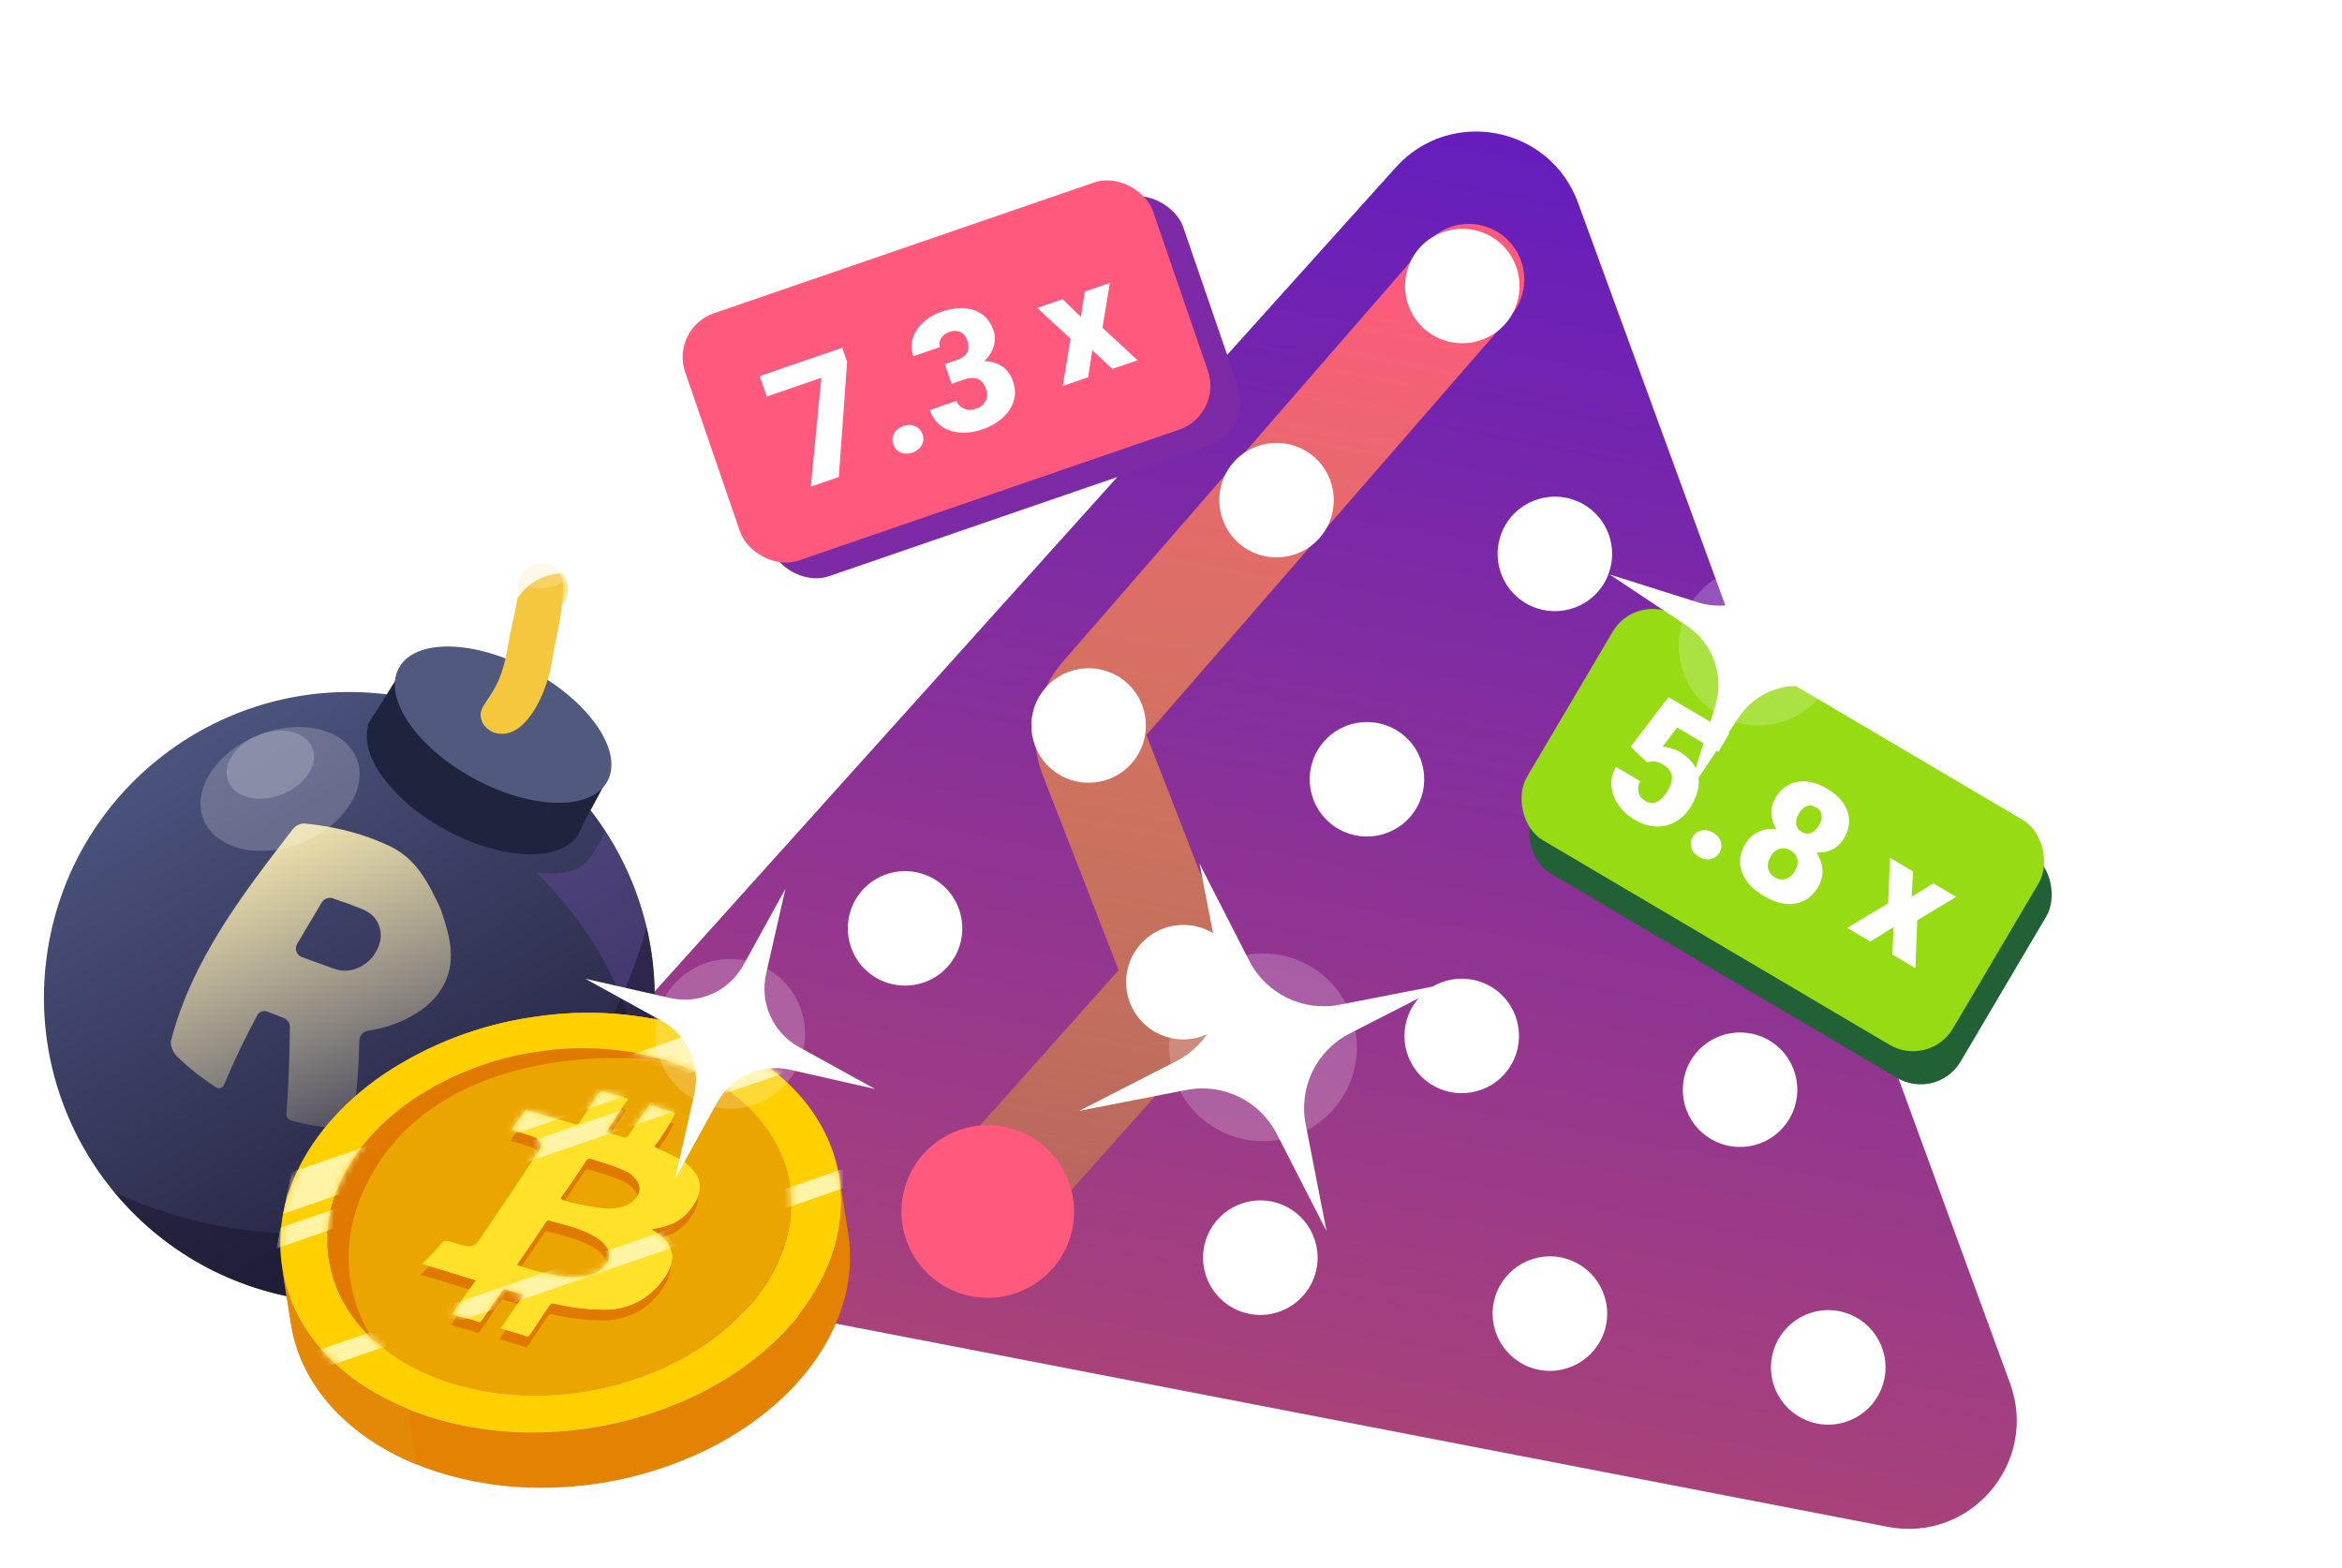<svg width="354" height="237" viewBox="0 0 354 237" fill="none" xmlns="http://www.w3.org/2000/svg">
<g filter="url(#filter0_i_918_14293)">
<path d="M210.968 25.312C219.221 16.134 234.276 19.042 238.517 30.633L303.823 209.118C308.198 221.077 297.845 233.234 285.342 230.818L92.967 193.646C80.465 191.23 75.385 176.094 83.899 166.625L210.968 25.312Z" fill="url(#paint0_linear_918_14293)"/>
</g>
<path d="M149.81 180.878L175.354 152.26C177.459 149.903 178.063 146.563 176.917 143.618L165.455 114.158C164.324 111.25 164.897 107.955 166.944 105.599L222 42.254" stroke="url(#paint1_linear_918_14293)" stroke-width="16.806" stroke-linecap="round" stroke-linejoin="round"/>
<g filter="url(#filter1_di_918_14293)">
<circle cx="108.06" cy="173.886" r="8.656" transform="rotate(10.936 108.06 173.886)" fill="white"/>
</g>
<g filter="url(#filter2_di_918_14293)">
<circle cx="150.131" cy="182.015" r="8.656" transform="rotate(10.936 150.131 182.015)" fill="white"/>
</g>
<g filter="url(#filter3_di_918_14293)">
<circle cx="190.502" cy="189.816" r="8.656" transform="rotate(10.936 190.502 189.816)" fill="white"/>
</g>
<g filter="url(#filter4_di_918_14293)">
<circle cx="276.344" cy="206.403" r="8.656" transform="rotate(10.936 276.344 206.403)" fill="white"/>
</g>
<g filter="url(#filter5_di_918_14293)">
<circle cx="234.273" cy="198.274" r="8.656" transform="rotate(10.936 234.273 198.274)" fill="white"/>
</g>
<g filter="url(#filter6_di_918_14293)">
<circle cx="136.803" cy="140.036" r="8.656" transform="rotate(-49.064 136.803 140.036)" fill="white"/>
</g>
<g filter="url(#filter7_di_918_14293)">
<circle cx="164.55" cy="109.366" r="8.656" transform="rotate(-49.064 164.55 109.366)" fill="white"/>
</g>
<g filter="url(#filter8_di_918_14293)">
<circle cx="192.953" cy="75.298" r="8.656" transform="rotate(-49.064 192.953 75.298)" fill="white"/>
</g>
<g filter="url(#filter9_di_918_14293)">
<circle cx="221.028" cy="42.929" r="8.656" transform="rotate(-49.064 221.028 42.929)" fill="white"/>
</g>
<g filter="url(#filter10_di_918_14293)">
<circle cx="178.873" cy="148.165" r="8.656" transform="rotate(-49.064 178.873 148.165)" fill="white"/>
</g>
<g filter="url(#filter11_di_918_14293)">
<circle cx="206.62" cy="117.495" r="8.656" transform="rotate(-49.064 206.62 117.495)" fill="white"/>
</g>
<g filter="url(#filter12_di_918_14293)">
<circle cx="235.024" cy="83.427" r="8.656" transform="rotate(-49.064 235.024 83.427)" fill="white"/>
</g>
<g filter="url(#filter13_di_918_14293)">
<circle cx="220.944" cy="156.295" r="8.656" transform="rotate(-49.064 220.944 156.295)" fill="white"/>
</g>
<g filter="url(#filter14_di_918_14293)">
<circle cx="249.019" cy="123.925" r="8.656" transform="rotate(-49.064 249.019 123.925)" fill="white"/>
</g>
<g filter="url(#filter15_di_918_14293)">
<circle cx="263.015" cy="164.424" r="8.656" transform="rotate(-49.064 263.015 164.424)" fill="white"/>
</g>
<g filter="url(#filter16_di_918_14293)">
<circle r="13.041" transform="matrix(-0.982 -0.19 -0.19 0.982 149.304 181.854)" fill="#FF597E"/>
</g>
<rect x="105.851" y="52.011" width="74.778" height="39.513" rx="7.002" transform="rotate(-18.983 105.851 52.011)" fill="#7D2AA6"/>
<rect x="101.285" y="49.636" width="74.778" height="39.513" rx="7.002" transform="rotate(-18.983 101.285 49.636)" fill="#FF597E"/>
<path d="M128.039 54.706L126.79 72.107L122.556 73.563L124.145 57.11L115.891 59.949L114.828 56.857L127.303 52.566L128.039 54.706ZM136.536 64.405C137.17 64.187 137.763 64.196 138.314 64.432C138.863 64.66 139.238 65.067 139.44 65.654C139.641 66.241 139.598 66.796 139.308 67.322C139.016 67.839 138.553 68.207 137.919 68.425C137.277 68.646 136.68 68.638 136.129 68.402C135.586 68.163 135.215 67.754 135.016 67.176C134.816 66.597 134.858 66.046 135.139 65.524C135.428 64.999 135.894 64.626 136.536 64.405ZM142.81 55.038L144.701 54.388C146.2 53.872 146.697 52.881 146.192 51.414C145.996 50.843 145.658 50.441 145.178 50.207C144.696 49.965 144.13 49.956 143.48 50.179C142.948 50.362 142.538 50.676 142.248 51.122C141.966 51.565 141.904 52.016 142.062 52.476L138.054 53.855C137.74 52.943 137.714 52.043 137.976 51.155C138.238 50.267 138.749 49.47 139.509 48.766C140.273 48.05 141.195 47.507 142.273 47.136C144.2 46.474 145.866 46.393 147.27 46.894C148.675 47.395 149.642 48.414 150.171 49.952C150.428 50.697 150.44 51.482 150.21 52.306C149.984 53.12 149.506 53.883 148.776 54.595C149.81 54.612 150.706 54.871 151.464 55.373C152.219 55.867 152.768 56.613 153.112 57.612C153.644 59.158 153.475 60.6 152.605 61.936C151.734 63.273 150.332 64.274 148.398 64.94C147.264 65.33 146.136 65.478 145.013 65.386C143.896 65.282 142.957 64.936 142.195 64.347C141.431 63.75 140.882 62.963 140.546 61.988L144.578 60.601C144.76 61.133 145.133 61.519 145.694 61.76C146.256 62.001 146.85 62.014 147.477 61.798C148.182 61.556 148.678 61.168 148.965 60.635C149.249 60.094 149.286 59.518 149.076 58.908C148.776 58.035 148.345 57.492 147.783 57.277C147.222 57.063 146.557 57.088 145.787 57.352L143.837 58.023L142.81 55.038Z" fill="white"/>
<path d="M163.373 47.896L163.964 44.077L167.76 42.771L166.635 49.552L171.95 54.457L168.132 55.77L165.093 52.933L164.476 57.028L160.636 58.349L161.819 51.209L156.771 46.552L160.612 45.23L163.373 47.896Z" fill="white"/>
<rect x="248.474" y="94.48" width="74.778" height="39.513" rx="7.002" transform="rotate(30.546 248.474 94.48)" fill="#226135"/>
<rect x="247.316" y="89.465" width="74.778" height="39.513" rx="7.002" transform="rotate(30.546 247.316 89.465)" fill="#96DB14"/>
<path d="M246.475 112.878L252.195 105.388L261.412 110.828L259.738 113.665L253.488 109.977L251.283 112.897C251.633 112.899 252.051 112.965 252.538 113.097C253.032 113.233 253.481 113.42 253.886 113.659C255.453 114.583 256.38 115.758 256.668 117.184C256.967 118.607 256.623 120.156 255.634 121.831C255.038 122.842 254.269 123.625 253.328 124.18C252.399 124.732 251.397 124.987 250.321 124.946C249.245 124.905 248.151 124.556 247.039 123.9C246.05 123.316 245.241 122.567 244.613 121.651C243.989 120.728 243.641 119.768 243.568 118.77C243.498 117.766 243.732 116.818 244.267 115.927L247.928 118.087C247.623 118.686 247.537 119.253 247.669 119.789C247.801 120.324 248.137 120.752 248.679 121.071C249.907 121.796 251.057 121.248 252.131 119.428C253.124 117.746 252.869 116.461 251.367 115.575C250.515 115.072 249.718 114.972 248.975 115.273L246.475 112.878ZM258.962 125.869C259.539 126.21 259.917 126.666 260.095 127.239C260.278 127.804 260.211 128.354 259.896 128.888C259.581 129.422 259.129 129.75 258.542 129.871C257.959 129.984 257.379 129.871 256.801 129.53C256.216 129.184 255.835 128.726 255.657 128.153C255.486 127.585 255.556 127.037 255.867 126.51C256.178 125.983 256.623 125.657 257.203 125.532C257.791 125.411 258.377 125.523 258.962 125.869ZM278.726 126.725C278.274 127.491 277.684 128.053 276.956 128.412C276.236 128.775 275.439 128.938 274.566 128.9C275.099 129.711 275.397 130.568 275.458 131.471C275.523 132.366 275.298 133.251 274.783 134.124C273.952 135.532 272.808 136.357 271.352 136.597C269.903 136.842 268.326 136.462 266.622 135.456C264.911 134.447 263.801 133.242 263.293 131.842C262.79 130.435 262.951 129.031 263.778 127.63C264.277 126.785 264.934 126.166 265.751 125.772C266.568 125.377 267.484 125.227 268.5 125.32C268.037 124.57 267.787 123.79 267.75 122.979C267.712 122.168 267.919 121.38 268.371 120.615C269.18 119.243 270.285 118.434 271.686 118.19C273.086 117.945 274.577 118.29 276.158 119.223C277.754 120.164 278.783 121.307 279.246 122.651C279.709 123.995 279.535 125.353 278.726 126.725ZM271.294 131.671C271.678 131.022 271.802 130.423 271.667 129.876C271.544 129.326 271.208 128.89 270.659 128.566C270.11 128.242 269.562 128.157 269.014 128.31C268.47 128.457 268.006 128.855 267.622 129.505C267.252 130.133 267.127 130.731 267.249 131.3C267.383 131.865 267.728 132.312 268.284 132.64C268.825 132.96 269.369 133.037 269.914 132.872C270.459 132.707 270.919 132.307 271.294 131.671ZM274.496 122.039C274.005 121.749 273.534 121.69 273.082 121.862C272.642 122.03 272.253 122.4 271.917 122.97C271.584 123.533 271.446 124.065 271.501 124.565C271.557 125.065 271.837 125.464 272.343 125.762C272.841 126.056 273.315 126.103 273.765 125.901C274.222 125.703 274.617 125.323 274.949 124.76C275.282 124.197 275.414 123.676 275.346 123.197C275.285 122.723 275.002 122.337 274.496 122.039Z" fill="white"/>
<path d="M288.939 135.569L292.228 133.54L295.686 135.58L289.797 139.125L289.516 146.352L286.038 144.3L286.224 140.147L282.708 142.335L279.211 140.271L285.411 136.537L285.677 129.674L289.175 131.738L288.939 135.569Z" fill="white"/>
<path d="M181.311 130.559L188.825 145.241C191.39 150.253 196.962 152.963 202.488 151.886L218.676 148.732L203.995 156.246C198.983 158.811 196.273 164.383 197.349 169.909L200.504 186.097L192.99 171.416C190.425 166.404 184.853 163.693 179.326 164.77L163.138 167.924L177.82 160.411C182.832 157.846 185.542 152.274 184.465 146.747L181.311 130.559Z" fill="white"/>
<circle opacity="0.2" cx="190.907" cy="158.33" r="14.187" transform="rotate(-19.064 190.907 158.33)" fill="white"/>
<path d="M276.586 75.092L272.364 88.457C270.923 93.019 272.675 97.985 276.66 100.633L288.333 108.39L274.968 104.169C270.406 102.728 265.44 104.479 262.792 108.464L255.035 120.137L259.256 106.773C260.698 102.21 258.946 97.245 254.961 94.596L243.288 86.839L256.652 91.061C261.215 92.502 266.18 90.75 268.829 86.765L276.586 75.092Z" fill="white"/>
<ellipse opacity="0.2" cx="265.81" cy="97.615" rx="12.056" ry="12.056" transform="rotate(25.568 265.81 97.615)" fill="white"/>
<circle cx="82.167" cy="89.056" r="3.691" transform="rotate(8.993 82.167 89.056)" fill="#FFE493"/>
<circle cx="52.801" cy="150.772" r="46.154" transform="rotate(8.993 52.801 150.772)" fill="url(#paint2_linear_918_14293)"/>
<path opacity="0.23" d="M98.388 157.987C100.247 146.238 97.498 134.823 91.477 125.585C91.477 125.585 89.916 129.543 87.696 131.061C85.476 132.579 81.025 131.875 81.025 131.875C87.684 138.224 99.869 154.483 95.335 168.718C96.753 165.35 97.791 161.758 98.388 157.987Z" fill="#915ED1"/>
<g clip-path="url(#clip0_918_14293)">
<path d="M67.182 148.682C66.114 150.827 64.385 152.439 62.096 153.668C60.1 154.758 57.928 155.485 55.681 155.814C55.329 155.856 55.001 156.019 54.754 156.275C54.507 156.531 54.355 156.865 54.324 157.219C54.203 161.207 54.028 165.176 53.266 169.1C53.114 169.852 51.993 170.594 51.134 170.535C48.725 170.421 46.337 170.04 44.013 169.399C43.775 169.33 43.571 169.176 43.439 168.965C43.308 168.755 43.258 168.503 43.3 168.258C43.634 163.912 43.773 159.592 43.817 155.235C43.818 154.948 43.733 154.666 43.571 154.429C43.41 154.191 43.181 154.008 42.913 153.904C41.933 153.528 41.443 153.336 40.478 152.944C40.19 152.818 39.864 152.805 39.566 152.909C39.267 153.013 39.019 153.225 38.87 153.505C37.056 156.9 35.373 160.355 33.91 163.902C33.672 164.482 33.14 164.681 32.648 164.358C30.515 163 28.528 161.424 26.72 159.655C26.136 159.106 25.706 157.986 25.84 157.343C29.023 145.107 36.648 135.194 44.267 125.342C44.476 125.074 44.743 124.858 45.047 124.71C45.352 124.562 45.687 124.486 46.025 124.488C50.573 124.928 55.139 126.043 59.25 128.086C63.073 130.028 64.862 133.689 66.594 137.391C67.858 141.129 69.057 144.878 67.182 148.682ZM50.282 135.795C49.97 135.702 49.635 135.716 49.332 135.836C49.029 135.956 48.774 136.175 48.609 136.457C47.126 138.963 46.378 140.213 44.908 142.7C44.805 142.876 44.743 143.073 44.725 143.277C44.708 143.48 44.736 143.685 44.807 143.876C44.878 144.067 44.991 144.24 45.137 144.381C45.283 144.523 45.459 144.631 45.652 144.696C47.492 145.36 48.41 145.692 50.25 146.357C50.849 146.614 51.495 146.745 52.147 146.743C52.799 146.741 53.445 146.605 54.043 146.343C55.302 145.835 56.333 144.885 56.944 143.669C57.622 142.382 57.723 141.16 57.312 139.988C56.901 138.816 56.08 137.967 54.716 137.431C52.962 136.717 52.074 136.396 50.282 135.795Z" fill="url(#paint3_linear_918_14293)"/>
</g>
<path opacity="0.5" d="M98.388 157.987C94.403 183.163 70.763 200.343 45.587 196.358C34.025 194.528 24.15 188.554 17.237 180.189C17.237 180.189 43.212 193.646 67.163 181.082C91.114 168.517 97.723 140.125 97.723 140.125C99.073 145.813 99.358 151.854 98.388 157.987Z" fill="#19152D"/>
<ellipse opacity="0.2" cx="42.328" cy="119.265" rx="8.769" ry="12.461" transform="rotate(68.294 42.328 119.265)" fill="white"/>
<ellipse opacity="0.2" cx="40.868" cy="115.597" rx="4.821" ry="6.851" transform="rotate(68.294 40.868 115.597)" fill="white"/>
<ellipse cx="71.802" cy="117.331" rx="17.936" ry="9.263" transform="rotate(28.528 71.802 117.331)" fill="#1E243D"/>
<path d="M86.978 126.742L91.612 118.13L60.593 101.538L55.576 109.622L68.287 123.784L86.978 126.742Z" fill="#1E243D"/>
<ellipse cx="76.047" cy="109.549" rx="17.936" ry="9.263" transform="rotate(28.528 76.047 109.549)" fill="#51597E"/>
<path d="M76.861 97.171C77.378 93.904 78.467 90.962 78.316 87.979C78.893 84.333 85.49 83.975 85.152 89.061C84.814 94.147 84.142 95.442 83.421 100C82.7 104.557 80.159 109.763 77.048 110.748C74.097 111.683 71.723 108.972 72.996 106.837C74.268 104.702 75.879 103.38 76.861 97.171Z" fill="#F4C73F"/>
<path d="M87.838 71.756L86.066 76.394C84.745 79.852 85.872 83.766 88.828 85.993L92.794 88.98L88.156 87.208C84.699 85.887 80.784 87.013 78.558 89.97L75.57 93.936L77.343 89.298C78.663 85.84 77.537 81.926 74.581 79.699L70.615 76.712L75.253 78.484C78.71 79.805 82.625 78.679 84.851 75.722L87.838 71.756Z" fill="white" fill-opacity="0.84"/>
<ellipse opacity="0.2" cx="81.704" cy="82.846" rx="6.119" ry="6.119" transform="rotate(28.948 81.704 82.846)" fill="white"/>
<g clip-path="url(#clip1_918_14293)">
<path d="M44.024 200.075L42.694 191.69C42.022 187.283 42.568 182.771 44.273 178.649C46.724 172.501 51.51 166.861 58.001 162.428C64.849 157.859 72.627 154.892 80.759 153.746C88.754 152.509 96.918 153.099 104.647 155.47L105.979 163.875C98.251 161.503 90.086 160.914 82.092 162.151C73.959 163.296 66.18 166.26 59.329 170.825C52.837 175.29 48.063 180.907 45.606 187.048C43.905 191.166 43.357 195.672 44.024 200.075Z" fill="#FFD000"/>
<path d="M82.016 167.513C81.572 164.713 81.133 161.915 80.684 159.108L81.282 159.02C81.744 158.951 82.211 158.888 82.677 158.832L82.79 159.553L82.908 160.313L83.034 161.1L83.163 161.907L83.291 162.713L83.417 163.5L83.535 164.26L83.649 164.981L83.693 165.244L83.733 165.525L83.779 165.813L83.829 166.109L83.873 166.403L83.918 166.692L83.965 166.974L84.003 167.236C83.543 167.293 83.076 167.355 82.614 167.425L82.016 167.513Z" fill="#FFD000"/>
<path d="M60.981 176.724L59.649 168.319C60.529 167.587 61.468 166.879 62.45 166.211C67.945 162.53 74.169 160.098 80.688 159.083C81.138 161.89 81.576 164.689 82.021 167.488C75.5 168.504 69.274 170.936 63.777 174.614C62.801 175.283 61.862 175.992 60.981 176.724Z" fill="#FFD000"/>
<path d="M58.517 178.98L57.173 170.573C57.956 169.78 58.778 169.027 59.637 168.317L59.751 169.032L59.87 169.792L59.996 170.579L60.124 171.385L60.248 172.184L60.373 172.971L60.492 173.731L60.606 174.446L60.649 174.715L60.696 174.997L60.741 175.286L60.79 175.588L60.834 175.882L60.879 176.177L60.925 176.459L60.969 176.722C60.115 177.433 59.297 178.187 58.517 178.98Z" fill="#FFD000"/>
<path d="M84.008 167.211C83.571 164.415 83.129 161.614 82.681 158.808C88.914 158.034 95.237 158.606 101.227 160.485C105.069 161.687 108.645 163.616 111.765 166.169C114.55 168.441 116.741 171.362 118.15 174.679C118.666 175.927 119.051 177.226 119.296 178.555L119.382 179.124L119.479 179.734L119.574 180.388L119.675 181.043L119.776 181.698L119.87 182.352L119.961 182.96L120.053 183.531L120.12 183.938L120.187 184.376L120.258 184.822L120.334 185.282L120.403 185.74L120.474 186.192L120.548 186.626L120.607 187.038C120.363 185.707 119.98 184.405 119.462 183.156C118.05 179.842 115.859 176.924 113.076 174.652C109.957 172.099 106.38 170.17 102.538 168.968C96.558 167.066 90.241 166.467 84.008 167.211Z" fill="#FFD000"/>
<path d="M91.788 173.665L91.122 169.463L90.456 165.26C90.521 165.138 90.632 165.047 90.764 165.006C90.896 164.965 91.039 164.977 91.161 165.041L92.494 173.445C92.371 173.382 92.229 173.369 92.097 173.41C91.965 173.451 91.854 173.543 91.788 173.665Z" fill="#FCDF8F"/>
<path d="M93.052 173.63L92.494 173.445L91.161 165.041L91.719 165.225L92.243 165.39L92.373 166.19L92.508 167.03L92.648 167.908L92.785 168.799L92.928 169.691L93.068 170.57L93.202 171.415L93.326 172.208L93.353 172.398L93.386 172.588L93.421 172.798L93.451 173.001L93.486 173.212L93.517 173.414L93.548 173.611L93.576 173.794L93.052 173.63Z" fill="#FCDF8F"/>
<path d="M79.554 167.571L80.886 175.975L80.477 176.131L79.145 167.727L79.554 167.571Z" fill="#FCDF8F"/>
<path d="M80.368 176.174L79.035 167.769L80.368 176.174Z" fill="#CA820B"/>
<path d="M79.145 167.727L80.477 176.131C80.444 176.15 80.407 176.162 80.369 176.168L79.037 167.763C79.037 167.763 79.076 167.758 79.145 167.727Z" fill="#CA820B"/>
<path d="M79.554 167.571L80.886 175.975C80.828 176.047 80.775 176.126 80.722 176.204L79.388 167.806C79.443 167.721 79.492 167.66 79.554 167.571Z" fill="#CA820B"/>
<path d="M79.388 167.806L80.722 176.204L80.472 176.156L79.14 167.751L79.388 167.806Z" fill="#CA820B"/>
<path d="M81.385 176.402L80.722 176.204L79.388 167.806L80.059 167.999C80.498 170.804 80.94 173.605 81.385 176.402Z" fill="#FCDF8F"/>
<path d="M93.576 173.794L92.243 165.39C92.994 165.624 93.734 165.818 94.528 166.022L95.861 174.427C95.066 174.222 94.328 174.022 93.576 173.794Z" fill="#FCDF8F"/>
<path d="M94.79 166.206L96.122 174.611C96.133 174.555 96.031 174.491 95.861 174.427L94.528 166.022C94.681 166.083 94.772 166.164 94.79 166.206Z" fill="#FCDF8F"/>
<path d="M94.79 166.206L96.122 174.611C96.111 174.666 96.097 174.739 95.987 174.82L94.654 166.415C94.746 166.331 94.797 166.265 94.79 166.206Z" fill="#CA820B"/>
<path d="M81.385 176.402L81.37 176.317L80.059 167.999C81.021 168.28 81.996 168.532 82.959 168.845L82.989 168.851C83.213 170.242 83.434 171.63 83.651 173.014L84.312 177.178L84.324 177.18C83.329 176.937 82.354 176.685 81.385 176.402Z" fill="#FCDF8F"/>
<path d="M79.388 167.806L80.722 176.204C80.076 177.128 79.413 178.106 78.772 179.005L77.439 170.607C78.081 169.701 78.744 168.723 79.388 167.806Z" fill="#FCDF8F"/>
<path d="M99.266 175.701L98.95 173.676C98.83 172.954 98.718 172.227 98.6 171.499C98.481 170.77 98.369 170.043 98.256 169.322L98.091 168.28L97.933 167.296C97.964 167.137 98.106 167.056 98.36 167.15L99.692 175.555C99.439 175.461 99.315 175.545 99.266 175.701Z" fill="#FCDF8F"/>
<path d="M100.054 175.675L99.692 175.555L98.36 167.15L98.722 167.271L98.874 168.247L99.039 169.289L99.21 170.365L99.384 171.46L99.557 172.561L99.728 173.636L99.894 174.672L100.052 175.656C99.608 172.854 99.164 170.059 98.722 167.271L100.054 175.675Z" fill="#FCDF8F"/>
<path d="M78.771 179.011C78.743 179.032 78.719 179.058 78.702 179.089C78.685 179.12 78.676 179.154 78.673 179.189L77.347 170.786C77.349 170.752 77.358 170.718 77.375 170.688C77.392 170.658 77.415 170.633 77.443 170.614C77.835 173.13 78.367 176.493 78.771 179.011Z" fill="#FCDF8F"/>
<path d="M78.674 179.189L77.347 170.786C77.339 170.829 77.395 170.865 77.467 170.885C77.51 170.9 77.555 170.909 77.601 170.911L78.933 179.316C78.886 179.313 78.838 179.304 78.793 179.289C78.767 179.283 78.742 179.271 78.721 179.254C78.7 179.236 78.684 179.214 78.674 179.189Z" fill="#CA820B"/>
<path d="M91.788 173.665C90.792 175.189 89.827 176.623 88.819 178.176L87.487 169.771C88.49 168.242 89.455 166.808 90.455 165.26C90.853 167.778 92.316 171.162 91.788 173.665Z" fill="#FCDF8F"/>
<path d="M97.932 167.302L99.266 175.701L98.539 176.781L97.207 168.376L97.932 167.302Z" fill="#FCDF8F"/>
<path d="M84.31 177.254L84.324 177.18L83.663 173.017L83.494 171.929L83.321 170.86L83.16 169.831L83.002 168.854C84.263 169.256 85.548 169.568 86.864 169.987C87.161 170.083 87.31 169.997 87.503 169.749L88.836 178.153C88.643 178.402 88.493 178.488 88.196 178.392C86.866 177.983 85.583 177.658 84.31 177.254Z" fill="#FCDF8F"/>
<path d="M103.218 176.693C101.999 176.267 101.014 176.007 100.051 175.694L98.718 167.289C99.681 167.602 100.667 167.862 101.886 168.289L102.039 169.259L102.201 170.288L102.374 171.351L102.543 172.438L102.718 173.527L102.885 174.595L103.047 175.618L103.201 176.588L103.182 176.686L103.218 176.693Z" fill="#FCDF8F"/>
<path d="M103.218 176.694L101.886 168.289C101.936 168.585 101.999 168.946 102.043 169.273L102.209 170.309L102.379 171.39L102.552 172.491L102.725 173.592L102.896 174.668L103.061 175.71L103.218 176.694Z" fill="#FCDF8F"/>
<path d="M101.95 168.251L103.283 176.655C102.736 177.862 102.07 179.011 101.293 180.084L99.96 171.685C100.736 170.61 101.402 169.459 101.95 168.251Z" fill="#CA820B"/>
<path d="M103.498 176.748L103.232 176.658L101.899 168.253L102.165 168.349C102.596 170.892 103.097 174.249 103.498 176.748Z" fill="#FCDF8F"/>
<path d="M94.654 166.415L95.987 174.82C95.021 176.254 94.031 177.784 93.059 179.217L91.733 170.814C92.698 169.38 93.705 167.865 94.654 166.415Z" fill="#CA820B"/>
<path d="M91.732 170.814L93.059 179.217C93.016 179.356 92.933 179.48 92.82 179.571L91.487 171.167C91.598 171.073 91.683 170.951 91.732 170.814Z" fill="#CA820B"/>
<path d="M93.131 179.663L92.82 179.571L91.487 171.167L91.804 171.228L91.938 172.105L92.013 172.565L92.165 173.509C92.487 175.571 92.809 177.622 93.131 179.663Z" fill="#FCDF8F"/>
<path d="M81.682 173.003L83.014 181.407C82.95 181.137 82.816 180.888 82.625 180.687C82.434 180.486 82.194 180.34 81.928 180.263C81.61 180.144 81.284 180.031 80.968 179.932C80.261 179.7 79.567 179.502 78.927 179.315L77.595 170.91C78.233 171.103 78.929 171.295 79.636 171.527C79.952 171.626 80.277 171.74 80.595 171.858C80.861 171.935 81.102 172.081 81.293 172.283C81.484 172.484 81.618 172.732 81.682 173.003Z" fill="#CA820B"/>
<path d="M82.807 182.282L82.656 181.3L82.572 180.788L82.404 179.726L82.314 179.181C82.024 177.409 81.734 175.643 81.445 173.872C81.62 173.628 81.692 173.324 81.646 173.027L82.978 181.432C83.035 181.727 82.974 182.032 82.807 182.282Z" fill="#FCDF8F"/>
<path d="M97.207 168.376L98.539 176.781C97.684 177.937 96.939 179.014 96.184 180.177L94.845 171.771C95.607 170.609 96.333 169.529 97.207 168.376Z" fill="#FCDF8F"/>
<path d="M93.131 179.663L91.786 171.256C92.634 171.509 93.582 171.768 94.38 172.018L95.713 180.423C94.902 180.171 93.979 179.916 93.131 179.663Z" fill="#FCDF8F"/>
<path d="M94.845 171.771L96.178 180.176C96.022 180.26 95.844 180.429 95.719 180.424L94.386 172.019C94.518 172.026 94.694 171.869 94.845 171.771Z" fill="#FCDF8F"/>
<path d="M52.388 188.079C52.313 188.268 52.239 188.457 52.166 188.671L50.834 180.267C50.871 180.071 50.976 179.888 51.055 179.674C52.471 176.262 54.551 173.167 57.173 170.574L57.258 171.111L57.349 171.688L57.442 172.284L57.541 172.888L57.638 173.498L57.731 174.094L57.823 174.665L57.907 175.208L58.505 178.978C55.881 181.57 53.8 184.665 52.388 188.079Z" fill="#FFD000"/>
<path d="M99.96 171.685L101.293 180.084C101.028 180.564 100.712 181.014 100.351 181.427L99.025 173.024C99.382 172.611 99.695 172.163 99.96 171.685Z" fill="#CA820B"/>
<path d="M100.246 181.68L98.912 173.281C98.911 173.233 98.92 173.185 98.939 173.141C98.957 173.096 98.984 173.056 99.019 173.022L100.352 181.427C100.317 181.459 100.29 181.499 100.272 181.542C100.254 181.586 100.245 181.633 100.246 181.68Z" fill="#CA820B"/>
<path d="M100.329 181.804C100.307 181.791 100.288 181.773 100.274 181.752C100.259 181.73 100.25 181.706 100.246 181.68L98.912 173.281C98.917 173.306 98.927 173.33 98.941 173.35C98.956 173.371 98.975 173.387 98.997 173.4L99.104 174.056L99.219 174.764L99.337 175.499L99.451 176.245L99.571 176.999L99.688 177.734L99.798 178.441L99.911 179.099L99.959 179.407L100.008 179.74L100.067 180.089L100.12 180.436L100.178 180.79L100.231 181.137L100.281 181.464L100.329 181.804Z" fill="#FCDF8F"/>
<path d="M100.329 181.804C100.296 181.702 100.278 181.596 100.277 181.489L100.226 181.161L100.115 180.46L99.901 179.148C99.597 177.237 99.293 175.329 98.992 173.424C99.069 173.477 99.152 173.518 99.24 173.548L100.572 181.953C100.485 181.915 100.403 181.865 100.329 181.804Z" fill="#FCDF8F"/>
<path d="M89.32 175.158L90.652 183.563L90.591 183.551C90.295 183.449 90.145 183.541 89.915 183.783L88.583 175.378C88.782 175.131 88.931 175.045 89.229 175.141L89.32 175.158Z" fill="#CA820B"/>
<path d="M52.171 188.647C51.771 189.712 51.458 190.808 51.234 191.923L49.896 183.549C50.12 182.434 50.433 181.338 50.832 180.273C51.026 181.492 51.221 182.706 51.391 183.921C51.567 185.003 51.736 186.091 51.907 187.198L51.986 187.709C52.084 188.013 52.146 188.328 52.171 188.647Z" fill="#FFD000"/>
<path d="M102.87 175.292L104.202 183.696L100.577 181.928L99.244 173.523L102.87 175.292Z" fill="#FCDF8F"/>
<path d="M96.515 178.887L97.847 187.292C97.358 186.36 96.547 185.641 95.566 185.269C94.758 184.898 93.927 184.58 93.078 184.318C92.293 184.064 91.48 183.825 90.653 183.563L89.32 175.158C90.147 175.42 90.96 175.66 91.745 175.913C92.594 176.178 93.425 176.496 94.234 176.864C95.215 177.235 96.027 177.954 96.515 178.887Z" fill="#CA820B"/>
<path d="M88.614 175.378L89.947 183.782C88.711 185.666 87.499 187.459 86.139 189.332L84.807 180.927C86.166 179.055 87.378 177.262 88.614 175.378Z" fill="#CA820B"/>
<path d="M86.046 189.517L84.714 181.113C84.723 181.064 84.735 181.003 84.806 180.927L86.139 189.332C86.061 189.406 86.037 189.465 86.046 189.517Z" fill="#CA820B"/>
<path d="M104.209 183.698L102.876 175.293C103.898 175.919 104.753 176.784 105.371 177.815C105.759 180.292 106.151 182.766 106.546 185.236L106.697 186.218C106.084 185.187 105.23 184.322 104.209 183.698Z" fill="#FCDF8F"/>
<path d="M96.653 179.352L97.985 187.757C97.958 187.597 97.912 187.441 97.847 187.292L96.515 178.887C96.579 179.036 96.626 179.192 96.653 179.352Z" fill="#CA820B"/>
<path d="M86.271 189.726C86.14 189.656 86.056 189.596 86.046 189.517L84.714 181.113C84.7 181.186 84.807 181.251 84.939 181.321C85.336 183.845 85.867 187.208 86.271 189.726Z" fill="#FCDF8F"/>
<path d="M85.29 181.434L86.616 189.837L86.271 189.726L84.939 181.321L85.29 181.434Z" fill="#FCDF8F"/>
<path d="M85.614 181.554L86.947 189.958L86.614 189.85L85.287 181.446L85.614 181.554Z" fill="#FCDF8F"/>
<path d="M86.205 181.731L87.538 190.136L86.943 189.945L85.614 181.554L86.205 181.731Z" fill="#FCDF8F"/>
<path d="M107.022 187.216C106.967 186.873 106.866 186.539 106.721 186.223C106.332 183.75 105.94 181.276 105.546 178.802L105.395 177.82C105.535 178.136 105.634 178.469 105.69 178.811C106.062 181.33 106.595 184.686 107.022 187.216Z" fill="#FCDF8F"/>
<path d="M97.985 187.757C98.165 188.885 97.285 190.037 95.938 190.634L94.605 182.236C95.984 181.638 96.839 180.481 96.653 179.352C97.053 181.857 97.582 185.232 97.985 187.757Z" fill="#FCDF8F"/>
<path d="M92.896 182.643L94.228 191.047C93.759 191.096 93.287 191.115 92.815 191.105C91.039 190.88 89.278 190.556 87.538 190.136L86.205 181.731C87.942 182.146 89.701 182.465 91.473 182.685C91.948 182.701 92.423 182.687 92.896 182.643Z" fill="#FCDF8F"/>
<path d="M95.938 190.634C95.398 190.877 94.819 191.017 94.228 191.048L92.896 182.643C93.485 182.612 94.064 182.474 94.604 182.236L94.763 183.213L94.928 184.256L95.098 185.337L95.272 186.432L95.444 187.533L95.615 188.615L95.779 189.657L95.938 190.634Z" fill="#FCDF8F"/>
<path d="M83.04 184.482L84.372 192.886L84.299 192.872C84.02 192.78 83.981 192.881 83.788 193.129L82.456 184.725C82.649 184.476 82.687 184.375 82.966 184.467L83.04 184.482Z" fill="#CA820B"/>
<path d="M51.234 191.923C50.768 194.215 50.713 196.572 51.071 198.882L49.733 190.508C49.375 188.198 49.43 185.841 49.896 183.549L50.053 184.533L50.218 185.575L50.388 186.656L50.562 187.751L50.735 188.852L50.819 189.396L50.993 190.459L51.15 191.475C51.189 191.622 51.218 191.772 51.234 191.923Z" fill="#FFD000"/>
<path d="M67.56 187.598L68.893 196.002C68.52 195.969 68.397 195.951 68.188 196.216L66.854 187.817C67.063 187.553 67.188 187.564 67.56 187.598Z" fill="#FCDF8F"/>
<path d="M69.083 196.065L68.888 196.027L67.56 187.598L67.755 187.635L68.715 187.929L68.811 188.513L68.907 189.129L69.008 189.784L69.108 190.439L69.209 191.094L69.31 191.749L69.406 192.365L69.495 192.948L69.563 193.349L69.626 193.774L69.699 194.214L69.771 194.66L69.842 195.112L69.909 195.551L69.978 195.977L70.04 196.377L69.083 196.065Z" fill="#FCDF8F"/>
<path d="M105.666 178.806L107.022 187.215C107.156 188.437 106.815 189.664 106.07 190.641L104.737 182.236C105.475 181.255 105.807 180.026 105.666 178.806Z" fill="#CA820B"/>
<path d="M81.481 173.847L82.813 182.252C79.794 186.924 76.682 191.489 73.576 196.056L72.242 187.657C75.348 183.091 78.462 178.519 81.481 173.847Z" fill="#FCDF8F"/>
<path d="M67.417 197.103L66.084 188.698C66.355 188.407 66.613 188.12 66.849 187.848L68.182 196.247C67.957 196.495 67.694 196.781 67.417 197.103Z" fill="#FCDF8F"/>
<path d="M70.047 196.34L68.714 187.935C69.192 188.078 69.673 188.203 70.129 188.297L71.463 196.696C71.002 196.626 70.522 196.495 70.047 196.34Z" fill="#FCDF8F"/>
<path d="M73.576 196.056C73.353 196.395 73.02 196.646 72.634 196.766C72.248 196.886 71.832 196.868 71.459 196.714L70.125 188.316C70.499 188.467 70.914 188.484 71.299 188.364C71.685 188.244 72.018 187.995 72.242 187.657C72.641 190.174 73.993 193.537 73.576 196.056Z" fill="#FCDF8F"/>
<path d="M82.458 184.712L83.79 193.117C83.25 194.017 82.613 194.796 82.069 195.714L80.737 187.309C81.272 186.434 81.918 185.612 82.458 184.712Z" fill="#CA820B"/>
<path d="M67.417 197.103C66.986 197.566 66.52 198.048 66.054 198.53L64.722 190.125C65.188 189.643 65.653 189.161 66.084 188.698L66.176 189.3L66.277 189.955L66.384 190.612L66.491 191.268L66.604 191.925L66.705 192.58L66.806 193.235L66.899 193.831L66.964 194.213L67.025 194.618L67.089 195.038L67.158 195.464L67.228 195.89L67.293 196.304L67.354 196.709L67.417 197.103Z" fill="#FCDF8F"/>
<path d="M65.709 198.844C65.264 196.047 64.822 193.246 64.383 190.441C64.486 190.334 64.597 190.215 64.728 190.094L66.06 198.499C65.929 198.62 65.819 198.732 65.709 198.844Z" fill="#FCDF8F"/>
<path d="M89.785 186.808L91.118 195.213C90.122 194.654 89.07 194.204 87.979 193.869C86.79 193.481 85.585 193.178 84.382 192.869L83.049 184.464C84.253 184.773 85.458 185.076 86.646 185.465C87.737 185.799 88.79 186.249 89.785 186.808Z" fill="#CA820B"/>
<path d="M65.709 198.845C65.519 199.043 65.35 199.233 65.118 199.455L63.785 191.05C64.017 190.828 64.193 190.64 64.383 190.441L64.478 191.095L64.585 191.751L64.692 192.439L64.801 193.147L64.918 193.849L65.024 194.543L65.131 195.2L65.226 195.853L65.284 196.208L65.344 196.582L65.402 196.968L65.464 197.367L65.527 197.761L65.591 198.148L65.651 198.522L65.709 198.845Z" fill="#FCDF8F"/>
<path d="M98.916 185.687L100.248 194.092C100.074 194.12 99.898 194.135 99.722 194.136L98.389 185.732C98.566 185.73 98.742 185.715 98.916 185.687Z" fill="#CA820B"/>
<path d="M98.705 187.757L98.389 185.732L98.535 186.675L98.696 187.672L98.861 188.715L99.03 189.77L99.198 190.832L99.364 191.868L99.518 192.87L99.67 193.815L99.663 193.852L99.656 193.889L99.649 193.925L99.641 193.962L99.633 194.005L99.626 194.042L99.619 194.078L99.612 194.115C99.346 192.005 99.044 189.885 98.705 187.757Z" fill="#FCDF8F"/>
<path d="M104.713 182.232L106.045 190.636C105.367 191.686 104.438 192.549 103.343 193.146C102.366 193.62 101.322 193.939 100.248 194.092L98.916 185.687C99.989 185.534 101.034 185.215 102.011 184.741C103.105 184.144 104.034 183.281 104.713 182.232Z" fill="#CA820B"/>
<path d="M99.742 194.159C99.742 194.134 99.747 194.109 99.757 194.086L99.742 194L99.715 193.843L98.434 185.759C98.818 186.062 99.236 186.283 99.62 186.586L99.771 187.537L99.93 188.546L100.094 189.594L100.266 190.664L100.434 191.726L100.598 192.774L100.762 193.785L100.913 194.735L100.908 194.766L100.902 194.796L100.896 194.827L100.89 194.858C100.526 194.679 100.126 194.462 99.742 194.159Z" fill="#FCDF8F"/>
<path d="M100.928 194.986L100.893 194.744C100.457 192.029 100.026 189.312 99.6 186.595L99.642 186.603C100.086 189.405 100.528 192.206 100.969 195.006L100.928 194.986Z" fill="#FCDF8F"/>
<path d="M91.839 188.736L93.171 197.141C92.661 196.337 91.953 195.679 91.114 195.231L89.785 186.808C90.624 187.261 91.332 187.926 91.839 188.736Z" fill="#CA820B"/>
<path d="M80.737 187.309L82.069 195.714C81.159 196.962 80.378 198.222 79.43 199.564L78.098 191.159C79.046 189.817 79.826 188.557 80.737 187.309Z" fill="#CA820B"/>
<path d="M78.321 191.279L79.654 199.683C79.612 199.634 79.558 199.597 79.497 199.577L79.442 199.566L78.11 191.162L78.165 191.172C78.226 191.192 78.28 191.229 78.321 191.279Z" fill="#FCDF8F"/>
<path d="M92.078 189.361L93.412 197.759C93.376 197.545 93.305 197.338 93.201 197.147L91.869 188.742C91.973 188.935 92.044 189.144 92.078 189.361Z" fill="#CA820B"/>
<path d="M71.887 193.518L73.219 201.923C70.56 201.104 67.906 200.26 65.12 199.442L63.787 191.038C66.567 191.886 69.225 192.711 71.887 193.518Z" fill="#CA820B"/>
<path d="M71.887 193.518L73.219 201.923C73.183 202.112 73.01 202.187 72.979 202.283L71.62 193.886C71.676 193.795 71.824 193.715 71.887 193.518Z" fill="#FCDF8F"/>
<path d="M102.874 198.025C102.64 196.804 101.943 195.723 100.93 195.011C100.494 192.207 100.052 189.406 99.603 186.608C100.6 187.325 101.284 188.402 101.511 189.614C101.94 192.137 102.471 195.5 102.874 198.025Z" fill="#FCDF8F"/>
<path d="M84.196 192.782L85.529 201.187C83.535 200.836 81.571 200.333 79.654 199.683L78.321 191.279C80.238 191.929 82.202 192.431 84.196 192.782Z" fill="#FCDF8F"/>
<path d="M101.542 189.62L102.874 198.025C102.892 198.162 102.91 198.298 102.919 198.446L101.587 190.042C101.579 189.9 101.564 189.76 101.542 189.62Z" fill="#CA820B"/>
<path d="M88.474 192.91L89.8 201.313C88.379 201.51 86.935 201.469 85.528 201.193L84.195 192.788C85.605 193.064 87.05 193.105 88.474 192.91Z" fill="#FCDF8F"/>
<path d="M92.078 189.361L93.412 197.759C93.65 199.274 92.049 201.017 89.832 201.313L88.474 192.91C90.686 192.606 92.287 190.863 92.078 189.361Z" fill="#FCDF8F"/>
<path d="M78.965 195.629L80.299 204.028C79.373 203.753 78.44 203.478 77.391 203.186L76.059 194.782C77.108 195.073 78.041 195.343 78.965 195.629Z" fill="#CA820B"/>
<path d="M79.076 195.74L80.409 204.144C80.416 204.108 80.372 204.074 80.299 204.028L78.965 195.629C79.04 195.669 79.071 195.701 79.076 195.74Z" fill="#CA820B"/>
<path d="M79.076 195.74L80.409 204.144C80.396 204.212 80.343 204.29 80.307 204.411L78.974 196.006C79.01 195.886 79.088 195.812 79.076 195.74Z" fill="#FCDF8F"/>
<path d="M71.62 193.886L72.953 202.29C71.863 203.713 70.867 205.237 69.868 206.778L68.535 198.374C69.558 196.843 70.555 195.313 71.62 193.886Z" fill="#FCDF8F"/>
<path d="M79.713 205.198L78.38 196.793C78.572 196.519 78.778 196.235 78.978 195.988L80.31 204.392C80.104 204.676 79.901 204.942 79.713 205.198Z" fill="#FCDF8F"/>
<path d="M69.76 206.98L68.428 198.569C68.439 198.514 68.453 198.441 68.563 198.36L69.896 206.765C69.803 206.855 69.734 206.918 69.76 206.98Z" fill="#FCDF8F"/>
<path d="M69.76 206.98L68.428 198.569C68.418 198.624 68.519 198.688 68.69 198.753L70.022 207.158C69.849 207.105 69.773 207.04 69.76 206.98Z" fill="#CA820B"/>
<path d="M83.847 197.043L85.179 205.447C85.04 205.382 84.882 205.367 84.733 205.404C84.583 205.441 84.451 205.528 84.357 205.651L83.024 197.246C83.118 197.123 83.251 197.036 83.4 196.999C83.55 196.962 83.707 196.977 83.847 197.043Z" fill="#CA820B"/>
<path d="M76.059 194.782L77.391 203.186C76.881 203.996 76.24 204.794 75.731 205.598C75.222 206.402 74.579 207.212 74.063 208.021L72.73 199.616C73.247 198.807 73.881 198.009 74.399 197.193C74.916 196.378 75.548 195.592 76.059 194.782Z" fill="#CA820B"/>
<path d="M72.244 199.777L73.577 208.182L73.097 208.019C72.086 207.69 71.05 207.426 70.021 207.164L68.689 198.759C69.718 199.022 70.754 199.285 71.764 199.614L72.244 199.777Z" fill="#CA820B"/>
<path d="M72.73 199.616L74.063 208.021C73.892 208.185 73.862 208.275 73.577 208.181L72.244 199.777C72.529 199.87 72.566 199.782 72.73 199.616Z" fill="#CA820B"/>
<path d="M79.713 205.198C78.851 206.385 78.031 207.625 77.222 208.867L75.896 200.463C76.704 199.221 77.513 197.979 78.38 196.793L78.504 197.593L78.637 198.438L78.777 199.317L78.919 200.215L79.063 201.107L79.201 201.992L79.335 202.837L79.464 203.638L79.492 203.821L79.525 204.012L79.555 204.214L79.585 204.417L79.616 204.62L79.653 204.818L79.679 205.014L79.713 205.198Z" fill="#FCDF8F"/>
<path d="M77.09 209.095L75.756 200.697C75.768 200.635 75.781 200.568 75.892 200.482L77.219 208.885C77.131 208.976 77.076 209.035 77.09 209.095Z" fill="#FCDF8F"/>
<path d="M101.587 190.042L102.919 198.446C102.789 199.578 102.363 200.656 101.684 201.57C100.802 202.85 99.677 203.941 98.372 204.781C96.651 205.828 94.673 206.368 92.663 206.341C90.149 206.332 87.644 206.033 85.198 205.451L83.865 197.046C86.311 197.628 88.815 197.928 91.33 197.942C93.34 197.967 95.319 197.425 97.04 196.376C98.344 195.537 99.47 194.445 100.352 193.165C101.03 192.251 101.457 191.174 101.587 190.042Z" fill="#CA820B"/>
<path d="M77.09 209.095L75.756 200.697C75.745 200.752 75.842 200.809 76.012 200.873L77.345 209.278C77.174 209.213 77.1 209.142 77.09 209.095Z" fill="#CA820B"/>
<path d="M79.26 201.85L80.593 210.255C79.543 209.963 78.394 209.57 77.345 209.278L76.012 200.873C77.068 201.166 78.211 201.559 79.26 201.85Z" fill="#CA820B"/>
<path d="M83.024 197.246L84.357 205.651C83.391 207.085 82.388 208.613 81.422 210.047C81.227 210.34 81.167 210.455 80.834 210.347L80.593 210.255L79.26 201.851C79.338 201.887 79.419 201.918 79.501 201.942C79.834 202.051 79.893 201.941 80.09 201.642C81.056 200.209 82.068 198.663 83.024 197.246Z" fill="#CA820B"/>
<path d="M120.634 186.935C120.644 186.88 120.617 186.792 120.603 186.732L120.075 183.452C119.813 181.817 119.556 180.185 119.302 178.556L119.382 179.029L120.715 187.427C120.692 187.251 120.666 187.093 120.634 186.935Z" fill="#FFD000"/>
<path d="M119.386 179.004L120.72 187.403C121.017 189.299 121.032 191.229 120.763 193.131L119.431 184.726C119.698 182.826 119.683 180.898 119.386 179.004Z" fill="#FCDF8F"/>
<path d="M51.065 198.913L49.733 190.508C49.972 191.999 50.384 193.456 50.959 194.85C52.944 199.651 56.822 203.743 62.191 206.623C64.013 207.603 65.92 208.414 67.888 209.046C72.114 210.386 76.523 211.053 80.956 211.024C87.856 211.015 94.674 209.496 100.938 206.573C107.07 203.678 112.103 199.566 115.402 194.751C117.504 191.769 118.883 188.336 119.43 184.726L120.763 193.13C120.218 196.752 118.836 200.196 116.729 203.186C113.432 207.989 108.398 212.101 102.265 215.008C96.001 217.932 89.182 219.451 82.282 219.46C77.849 219.489 73.44 218.821 69.215 217.481C67.247 216.847 65.341 216.036 63.517 215.059C58.173 212.183 54.271 208.086 52.286 203.286C51.71 201.882 51.3 200.414 51.065 198.913Z" fill="#FCDF8F"/>
<path d="M125.365 172.711C128.591 180.471 127.418 189.193 122.09 196.952C118.116 202.743 112.049 207.69 104.648 211.173C97.08 214.69 88.845 216.512 80.514 216.513C75.151 216.536 69.818 215.72 64.708 214.094C63.692 213.764 62.695 213.4 61.723 213.002C60.39 212.462 59.087 211.849 57.819 211.168C51.359 207.689 46.622 202.751 44.215 196.96C43.017 194.059 42.405 190.947 42.415 187.803C42.425 184.66 43.056 181.548 44.273 178.649C46.724 172.501 51.51 166.861 58.001 162.427C64.85 157.859 72.627 154.892 80.76 153.746C88.8 152.507 97.01 153.111 104.777 155.514C114.76 158.778 122.136 164.938 125.365 172.711ZM100.936 206.585C107.067 203.69 112.101 199.579 115.4 194.763C117.501 191.782 118.881 188.348 119.428 184.738C119.91 181.33 119.468 177.857 118.149 174.685C116.74 171.368 114.548 168.447 111.764 166.175C108.644 163.622 105.068 161.693 101.226 160.491C94.781 158.488 87.965 157.988 81.293 159.029C74.556 159.974 68.113 162.427 62.438 166.208C57.053 169.883 53.09 174.57 51.043 179.672C50.033 182.072 49.505 184.649 49.488 187.254C49.472 189.858 49.968 192.439 50.947 194.848C52.932 199.648 56.81 203.74 62.179 206.621C64.001 207.6 65.908 208.411 67.876 209.044C72.102 210.383 76.51 211.051 80.944 211.022C87.843 211.013 94.662 209.494 100.926 206.571" fill="#FFD000"/>
<path d="M118.155 174.654C119.473 177.826 119.915 181.299 119.434 184.707C118.885 188.324 117.5 191.764 115.39 194.749C112.091 199.564 107.057 203.675 100.926 206.57C94.662 209.494 87.843 211.013 80.944 211.022C76.51 211.051 72.102 210.383 67.876 209.043C65.908 208.411 64.001 207.6 62.179 206.621C56.81 203.74 52.932 199.648 50.947 194.848C49.968 192.439 49.472 189.858 49.488 187.253C49.505 184.649 50.033 182.072 51.043 179.671C53.09 174.57 57.053 169.883 62.438 166.208C68.112 162.415 74.557 159.951 81.299 158.998C87.971 157.957 94.787 158.457 101.232 160.46C105.073 161.662 108.65 163.591 111.77 166.144C114.554 168.416 116.746 171.337 118.155 174.654Z" fill="#EBA500"/>
<path d="M81.299 158.998C87.971 157.957 94.787 158.457 101.232 160.46C85.663 158.537 65.898 161.752 56.825 176.447C47.751 191.142 56.47 202.608 56.47 202.608C54.006 200.348 52.137 197.725 50.947 194.848C49.968 192.439 49.472 189.858 49.488 187.253C49.505 184.649 50.033 182.072 51.043 179.671C53.09 174.57 57.053 169.883 62.438 166.208C68.112 162.415 74.557 159.951 81.299 158.998Z" fill="#DF7900"/>
<path d="M79.037 167.763L79.126 167.723C79.076 167.758 79.041 167.77 79.037 167.763Z" fill="#CA820B"/>
<path d="M79.145 167.727L79.554 167.571C79.495 167.648 79.443 167.721 79.388 167.806L79.145 167.727Z" fill="#CA820B"/>
<path d="M126.871 177.997L128.203 186.402C129.198 192.695 127.567 199.307 123.425 205.345C119.451 211.135 113.384 216.083 105.983 219.566C98.411 223.088 90.171 224.914 81.835 224.915C76.471 224.939 71.139 224.123 66.029 222.497C65.012 222.167 64.015 221.802 63.043 221.405C61.709 220.865 60.407 220.253 59.14 219.57C52.68 216.091 47.942 211.153 45.536 205.363C44.826 203.664 44.321 201.885 44.032 200.064L42.694 191.69C42.983 193.511 43.487 195.29 44.197 196.989C46.603 202.779 51.341 207.717 57.801 211.196C59.068 211.878 60.371 212.49 61.705 213.031C62.676 213.428 63.674 213.793 64.69 214.122C69.8 215.749 75.133 216.565 80.496 216.541C88.832 216.54 97.073 214.714 104.645 211.192C112.046 207.709 118.112 202.761 122.087 196.971C126.235 190.902 127.866 184.291 126.871 177.997Z" fill="#E48203"/>
<path d="M104.642 155.496C96.913 153.124 88.749 152.535 80.755 153.772C72.622 154.918 64.845 157.885 57.996 162.453C51.505 166.887 46.731 172.529 44.268 178.675C43.052 181.571 42.42 184.68 42.408 187.82C42.397 190.961 43.006 194.072 44.201 196.971C46.607 202.762 51.345 207.7 57.805 211.179C59.072 211.861 60.375 212.473 61.708 213.013C60.322 212.456 58.968 211.821 57.654 211.111C51.223 207.645 46.516 202.712 44.126 196.931C42.945 194.029 42.346 190.919 42.366 187.78C42.386 184.642 43.024 181.537 44.242 178.645C46.693 172.503 51.479 166.856 57.953 162.419C64.781 157.86 72.534 154.892 80.643 153.731C88.676 152.481 96.883 153.085 104.642 155.496Z" fill="#FFD000"/>
<path d="M43.951 200.093L42.621 191.676C42.906 193.474 43.402 195.232 44.098 196.912C46.487 202.693 51.195 207.625 57.626 211.092C58.94 211.802 60.294 212.437 61.68 212.994L63.013 221.399C61.616 220.841 60.252 220.204 58.928 219.491C52.497 216.024 47.79 211.092 45.401 205.311C44.715 203.635 44.229 201.884 43.951 200.093Z" fill="#E48907"/>
<mask id="mask0_918_14293" style="mask-type:alpha" maskUnits="userSpaceOnUse" x="42" y="153" width="86" height="64">
<path d="M125.365 172.711C128.591 180.471 127.418 189.192 122.09 196.952C118.116 202.742 112.049 207.69 104.648 211.173C97.08 214.69 88.845 216.512 80.514 216.512C75.151 216.536 69.818 215.72 64.708 214.094C63.692 213.764 62.695 213.399 61.723 213.002C60.39 212.461 59.087 211.849 57.819 211.167C51.359 207.688 46.622 202.75 44.215 196.96C43.017 194.059 42.405 190.946 42.415 187.803C42.425 184.659 43.056 181.548 44.273 178.649C46.724 172.501 51.51 166.861 58.001 162.427C64.85 157.859 72.627 154.892 80.76 153.746C88.8 152.506 97.01 153.111 104.777 155.514C114.76 158.778 122.136 164.937 125.365 172.711ZM100.936 206.585C107.067 203.69 112.101 199.578 115.4 194.763C117.501 191.781 118.881 188.348 119.428 184.738C119.91 181.33 119.468 177.857 118.149 174.685C116.74 171.368 114.548 168.447 111.764 166.174C108.644 163.622 105.068 161.693 101.226 160.49C94.781 158.488 87.965 157.988 81.293 159.028C74.556 159.973 68.113 162.427 62.438 166.208C57.053 169.883 53.09 174.57 51.043 179.671C50.033 182.072 49.505 184.649 49.488 187.253C49.472 189.858 49.968 192.439 50.947 194.848C52.932 199.648 56.81 203.74 62.179 206.621C64.001 207.6 65.908 208.411 67.876 209.043C72.102 210.383 76.51 211.051 80.944 211.022C87.843 211.013 94.662 209.494 100.926 206.57" fill="#FADD23"/>
</mask>
<g mask="url(#mask0_918_14293)">
<rect x="21.276" y="185.075" width="129.834" height="5.537" transform="rotate(-19.064 21.276 185.075)" fill="#FFF3A5"/>
<rect x="40.212" y="206.847" width="99.668" height="2.769" transform="rotate(-19.064 40.212 206.847)" fill="#FFF3A5"/>
<rect x="33.01" y="188.831" width="99.668" height="2.769" transform="rotate(-19.064 33.01 188.831)" fill="#FFF3A5"/>
</g>
</g>
<path d="M101.371 191.71C101.24 192.842 100.814 193.92 100.135 194.834C99.253 196.115 98.127 197.206 96.823 198.046C95.101 199.095 93.122 199.638 91.111 199.612C88.596 199.598 86.091 199.298 83.645 198.716C83.505 198.651 83.348 198.636 83.198 198.673C83.049 198.71 82.916 198.797 82.822 198.92C81.855 200.36 80.853 201.883 79.887 203.317C79.69 203.616 79.631 203.725 79.298 203.617C79.216 203.592 79.135 203.562 79.057 203.525C78.007 203.234 76.864 202.841 75.808 202.548C75.473 202.42 75.502 202.336 75.688 202.156C76.678 200.631 77.68 199.108 78.773 197.667C78.809 197.483 78.983 197.402 78.764 197.29C77.839 197.01 76.906 196.734 75.857 196.442C75.347 197.253 74.706 198.051 74.197 198.855C73.687 199.659 73.044 200.469 72.528 201.278C72.363 201.444 72.327 201.532 72.042 201.439L71.561 201.276C70.551 200.947 69.515 200.684 68.485 200.421C68.15 200.293 68.174 200.202 68.359 200.028C69.355 198.504 70.352 196.974 71.444 195.539C71.463 195.441 71.623 195.364 71.684 195.178C69.024 194.359 66.369 193.516 63.583 192.698C63.946 192.355 64.162 192.085 64.526 191.742C65.309 190.959 66.043 190.166 66.653 189.464C66.862 189.199 66.986 189.211 67.359 189.245L67.554 189.282C68.341 189.545 69.142 189.766 69.954 189.943C70.328 190.094 70.742 190.111 71.128 189.992C71.514 189.872 71.847 189.622 72.071 189.284C75.178 184.717 78.262 180.138 81.312 175.471C81.797 174.757 81.446 173.863 80.433 173.483C80.114 173.364 79.789 173.25 79.473 173.151C78.766 172.919 78.07 172.727 77.431 172.534C77.385 172.532 77.34 172.523 77.297 172.508C77.151 172.48 77.127 172.374 77.274 172.237C77.917 171.325 78.58 170.347 79.224 169.435C80.418 169.799 81.624 170.096 82.814 170.478C84.004 170.861 85.379 171.197 86.647 171.6C86.767 171.654 86.903 171.661 87.028 171.619C87.153 171.578 87.258 171.49 87.323 171.375C88.326 169.846 89.292 168.412 90.292 166.863C90.493 166.61 90.642 166.524 90.969 166.632L91.563 166.829C92.503 167.132 93.396 167.381 94.372 167.626C94.714 167.756 94.683 167.852 94.499 168.019C93.533 169.454 92.542 170.985 91.576 172.419C91.526 172.557 91.442 172.678 91.331 172.772C92.262 173.054 93.311 173.346 94.237 173.626C94.359 173.65 94.54 173.462 94.695 173.378C95.451 172.215 96.18 171.122 97.052 169.981L97.778 168.901C97.785 168.864 97.801 168.829 97.823 168.799C97.845 168.769 97.874 168.744 97.907 168.727C97.941 168.709 97.977 168.7 98.014 168.699C98.052 168.697 98.089 168.705 98.123 168.72C98.323 168.797 98.448 168.834 98.567 168.875C99.602 169.209 100.66 169.49 101.796 169.855C101.248 171.062 100.582 172.211 99.806 173.285C99.526 173.788 99.191 174.258 98.809 174.688C98.6 174.952 98.693 175.059 99.034 175.189L102.667 176.959C103.688 177.585 104.544 178.45 105.162 179.481C105.827 180.977 105.476 182.466 104.504 183.899C103.825 184.949 102.896 185.812 101.801 186.409C100.824 186.884 99.779 187.203 98.705 187.356C98.531 187.384 98.355 187.399 98.178 187.4C98.583 187.726 99.019 187.957 99.424 188.276C99.979 188.67 100.441 189.182 100.777 189.775C101.113 190.368 101.316 191.029 101.371 191.71ZM88.254 194.579C90.778 194.24 92.502 192.024 91.619 190.411C91.109 189.606 90.4 188.948 89.562 188.5C88.566 187.941 87.513 187.491 86.422 187.156C85.233 186.768 84.028 186.465 82.824 186.156L82.751 186.142C82.472 186.05 82.433 186.15 82.24 186.399C81.699 187.299 81.062 188.078 80.518 188.997C79.607 190.245 78.827 191.505 77.879 192.847L77.933 192.858C77.994 192.878 78.049 192.915 78.09 192.964C80.008 193.615 81.972 194.118 83.966 194.469C85.376 194.745 86.822 194.786 88.246 194.59L88.254 194.579ZM84.577 182.611C84.398 182.786 84.522 182.892 84.709 183.005L85.06 183.117L85.387 183.225L85.982 183.416C87.721 183.825 89.481 184.138 91.254 184.352C91.726 184.362 92.198 184.343 92.668 184.295C95.138 184.136 97.016 182.23 96.287 180.544C95.799 179.611 94.987 178.891 94.005 178.521C93.196 178.152 92.365 177.834 91.516 177.569C90.731 177.316 89.918 177.076 89.09 176.815L89.029 176.803C88.732 176.707 88.582 176.793 88.383 177.04C87.147 178.924 85.935 180.718 84.574 182.591" fill="#DF7900"/>
<path d="M101.617 190.079C101.487 191.212 101.061 192.289 100.382 193.203C99.5 194.484 98.374 195.576 97.069 196.415C95.347 197.464 93.369 198.007 91.358 197.982C88.843 197.968 86.338 197.667 83.891 197.086C83.752 197.02 83.594 197.005 83.445 197.042C83.295 197.079 83.162 197.166 83.069 197.289C82.102 198.729 81.1 200.252 80.134 201.686C79.937 201.985 79.878 202.095 79.545 201.986C79.462 201.962 79.382 201.931 79.303 201.895C78.254 201.603 77.11 201.21 76.055 200.917C75.72 200.789 75.748 200.706 75.935 200.525C76.924 199 77.927 197.478 79.02 196.036C79.056 195.852 79.229 195.772 79.011 195.659C78.086 195.379 77.153 195.103 76.104 194.812C75.593 195.622 74.953 196.42 74.443 197.224C73.934 198.028 73.291 198.839 72.774 199.648C72.61 199.813 72.574 199.901 72.288 199.808L71.808 199.645C70.797 199.317 69.761 199.053 68.732 198.79C68.396 198.662 68.42 198.571 68.605 198.397C69.601 196.873 70.598 195.343 71.691 193.908C71.71 193.81 71.87 193.733 71.931 193.548C69.271 192.729 66.616 191.885 63.829 191.067C64.193 190.724 64.409 190.454 64.772 190.111C65.555 189.328 66.29 188.536 66.9 187.833C67.109 187.569 67.233 187.58 67.605 187.614L67.8 187.651C68.588 187.914 69.389 188.135 70.2 188.312C70.574 188.464 70.989 188.481 71.375 188.361C71.76 188.241 72.093 187.991 72.318 187.654C75.425 183.086 78.508 178.507 81.559 173.84C82.044 173.126 81.692 172.232 80.679 171.852C80.361 171.733 80.035 171.619 79.719 171.52C79.012 171.288 78.316 171.097 77.678 170.903C77.632 170.901 77.587 170.892 77.544 170.877C77.397 170.849 77.374 170.743 77.52 170.606C78.164 169.694 78.827 168.716 79.471 167.804C80.664 168.168 81.871 168.465 83.06 168.848C84.25 169.23 85.626 169.566 86.894 169.97C87.014 170.024 87.15 170.03 87.275 169.989C87.4 169.947 87.505 169.86 87.569 169.744C88.573 168.215 89.538 166.781 90.539 165.233C90.74 164.979 90.889 164.894 91.216 165.001L91.809 165.199C92.749 165.501 93.643 165.75 94.619 165.996C94.96 166.125 94.929 166.221 94.745 166.389C93.779 167.823 92.788 169.354 91.822 170.789C91.773 170.926 91.688 171.048 91.577 171.142C92.509 171.423 93.558 171.715 94.483 171.996C94.605 172.019 94.787 171.832 94.942 171.747C95.698 170.584 96.427 169.492 97.298 168.35L98.025 167.27C98.032 167.233 98.047 167.199 98.07 167.168C98.092 167.138 98.121 167.114 98.154 167.096C98.187 167.079 98.224 167.069 98.261 167.068C98.298 167.067 98.335 167.074 98.37 167.089C98.57 167.166 98.695 167.203 98.813 167.245C99.848 167.578 100.906 167.859 102.043 168.225C101.495 169.432 100.828 170.58 100.053 171.654C99.773 172.157 99.438 172.628 99.055 173.057C98.846 173.322 98.939 173.429 99.281 173.558L102.913 175.328C103.935 175.954 104.791 176.82 105.408 177.851C106.074 179.346 105.723 180.835 104.751 182.269C104.072 183.319 103.142 184.182 102.048 184.778C101.07 185.253 100.026 185.572 98.952 185.725C98.778 185.753 98.601 185.768 98.425 185.769C98.83 186.095 99.265 186.326 99.671 186.646C100.226 187.04 100.688 187.551 101.024 188.144C101.36 188.738 101.563 189.398 101.617 190.079ZM88.501 192.948C91.025 192.609 92.748 190.393 91.866 188.78C91.355 187.975 90.647 187.317 89.808 186.869C88.812 186.311 87.76 185.86 86.668 185.525C85.48 185.137 84.275 184.834 83.07 184.525L82.997 184.511C82.718 184.419 82.68 184.52 82.486 184.768C81.946 185.668 81.309 186.448 80.765 187.366C79.854 188.614 79.073 189.874 78.125 191.217L78.18 191.227C78.241 191.247 78.295 191.284 78.336 191.334C80.254 191.984 82.219 192.487 84.213 192.838C85.623 193.114 87.069 193.155 88.493 192.959L88.501 192.948ZM84.823 180.98C84.644 181.155 84.769 181.262 84.956 181.374L85.307 181.486L85.634 181.594L86.228 181.785C87.967 182.194 89.727 182.507 91.501 182.721C91.973 182.731 92.445 182.712 92.915 182.664C95.384 182.506 97.263 180.599 96.533 178.914C96.045 177.98 95.234 177.26 94.252 176.89C93.442 176.521 92.611 176.204 91.763 175.939C90.977 175.685 90.164 175.445 89.337 175.184L89.276 175.172C88.978 175.076 88.829 175.162 88.629 175.409C87.393 177.294 86.181 179.087 84.821 180.96" fill="#FFE12A"/>
<path d="M101.617 190.079C101.487 191.212 101.061 192.289 100.382 193.203C99.5 194.484 98.374 195.576 97.069 196.415C95.347 197.464 93.369 198.007 91.358 197.982C88.843 197.968 86.338 197.667 83.891 197.086C83.752 197.02 83.594 197.005 83.445 197.042C83.295 197.079 83.162 197.166 83.069 197.289C82.102 198.729 81.1 200.252 80.134 201.686C79.937 201.985 79.878 202.095 79.545 201.986C79.462 201.962 79.382 201.931 79.303 201.895C78.254 201.603 77.11 201.21 76.055 200.917C75.72 200.789 75.748 200.706 75.935 200.525C76.924 199 77.927 197.478 79.02 196.036C79.056 195.852 79.229 195.772 79.011 195.659C78.086 195.379 77.153 195.103 76.104 194.812C75.593 195.622 74.953 196.42 74.443 197.224C73.934 198.028 73.291 198.839 72.774 199.648C72.61 199.813 72.574 199.901 72.288 199.808L71.808 199.645C70.797 199.317 69.761 199.053 68.732 198.79C68.396 198.662 68.42 198.571 68.605 198.397C69.601 196.873 70.598 195.343 71.691 193.908C71.71 193.81 71.87 193.733 71.931 193.548C69.271 192.729 66.616 191.885 63.829 191.067C64.193 190.724 64.409 190.454 64.772 190.111C65.555 189.328 66.29 188.536 66.9 187.833C67.109 187.569 67.233 187.58 67.605 187.614L67.8 187.651C68.588 187.914 69.389 188.135 70.2 188.312C70.574 188.464 70.989 188.481 71.375 188.361C71.76 188.241 72.093 187.991 72.318 187.654C75.425 183.086 78.508 178.507 81.559 173.84C82.044 173.126 81.692 172.232 80.679 171.852C80.361 171.733 80.035 171.619 79.719 171.52C79.012 171.288 78.316 171.097 77.678 170.903C77.632 170.901 77.587 170.892 77.544 170.877C77.397 170.849 77.374 170.743 77.52 170.606C78.164 169.694 78.827 168.716 79.471 167.804C80.664 168.168 81.871 168.465 83.06 168.848C84.25 169.23 85.626 169.566 86.894 169.97C87.014 170.024 87.15 170.03 87.275 169.989C87.4 169.947 87.505 169.86 87.569 169.744C88.573 168.215 89.538 166.781 90.539 165.233C90.74 164.979 90.889 164.894 91.216 165.001L91.809 165.199C92.749 165.501 93.643 165.75 94.619 165.996C94.96 166.125 94.929 166.221 94.745 166.389C93.779 167.823 92.788 169.354 91.822 170.789C91.773 170.926 91.688 171.048 91.577 171.142C92.509 171.423 93.558 171.715 94.483 171.996C94.605 172.019 94.787 171.832 94.942 171.747C95.698 170.584 96.427 169.492 97.298 168.35L98.025 167.27C98.032 167.233 98.047 167.199 98.07 167.168C98.092 167.138 98.121 167.114 98.154 167.096C98.187 167.079 98.224 167.069 98.261 167.068C98.298 167.067 98.335 167.074 98.37 167.089C98.57 167.166 98.695 167.203 98.813 167.245C99.848 167.578 100.906 167.859 102.043 168.225C101.495 169.432 100.828 170.58 100.053 171.654C99.773 172.157 99.438 172.628 99.055 173.057C98.846 173.322 98.939 173.429 99.281 173.558L102.913 175.328C103.935 175.954 104.791 176.82 105.408 177.851C106.074 179.346 105.723 180.835 104.751 182.269C104.072 183.319 103.142 184.182 102.048 184.778C101.07 185.253 100.026 185.572 98.952 185.725C98.778 185.753 98.601 185.768 98.425 185.769C98.83 186.095 99.265 186.326 99.671 186.646C100.226 187.04 100.688 187.551 101.024 188.144C101.36 188.738 101.563 189.398 101.617 190.079ZM88.501 192.948C91.025 192.609 92.748 190.393 91.866 188.78C91.355 187.975 90.647 187.317 89.808 186.869C88.812 186.311 87.76 185.86 86.668 185.525C85.48 185.137 84.275 184.834 83.07 184.525L82.997 184.511C82.718 184.419 82.68 184.52 82.486 184.768C81.946 185.668 81.309 186.448 80.765 187.366C79.854 188.614 79.073 189.874 78.125 191.217L78.18 191.227C78.241 191.247 78.295 191.284 78.336 191.334C80.254 191.984 82.219 192.487 84.213 192.838C85.623 193.114 87.069 193.155 88.493 192.959L88.501 192.948ZM84.823 180.98C84.644 181.155 84.769 181.262 84.956 181.374L85.307 181.486L85.634 181.594L86.228 181.785C87.967 182.194 89.727 182.507 91.501 182.721C91.973 182.731 92.445 182.712 92.915 182.664C95.384 182.506 97.263 180.599 96.533 178.914C96.045 177.98 95.234 177.26 94.252 176.89C93.442 176.521 92.611 176.204 91.763 175.939C90.977 175.685 90.164 175.445 89.337 175.184L89.276 175.172C88.978 175.076 88.829 175.162 88.629 175.409C87.393 177.294 86.181 179.087 84.821 180.96" fill="#FFE12A"/>
<mask id="mask1_918_14293" style="mask-type:alpha" maskUnits="userSpaceOnUse" x="63" y="164" width="43" height="39">
<path d="M101.617 190.08C101.487 191.212 101.061 192.29 100.382 193.204C99.5 194.484 98.374 195.576 97.069 196.416C95.347 197.465 93.369 198.007 91.358 197.982C88.843 197.968 86.338 197.668 83.891 197.086C83.752 197.021 83.594 197.005 83.445 197.042C83.295 197.079 83.162 197.166 83.069 197.289C82.102 198.73 81.1 200.253 80.134 201.687C79.937 201.986 79.878 202.095 79.545 201.986C79.462 201.962 79.382 201.932 79.303 201.895C78.254 201.603 77.11 201.211 76.055 200.918C75.72 200.789 75.748 200.706 75.935 200.526C76.924 199.001 77.927 197.478 79.02 196.037C79.056 195.853 79.229 195.772 79.011 195.66C78.086 195.379 77.153 195.104 76.104 194.812C75.593 195.622 74.953 196.42 74.443 197.225C73.934 198.029 73.291 198.839 72.774 199.648C72.61 199.814 72.574 199.902 72.288 199.809L71.808 199.646C70.797 199.317 69.761 199.053 68.732 198.791C68.396 198.662 68.42 198.572 68.605 198.398C69.601 196.874 70.598 195.344 71.691 193.909C71.71 193.811 71.87 193.733 71.931 193.548C69.271 192.729 66.616 191.885 63.829 191.067C64.193 190.724 64.409 190.455 64.772 190.112C65.555 189.329 66.29 188.536 66.9 187.834C67.109 187.569 67.233 187.58 67.605 187.614L67.8 187.652C68.588 187.915 69.389 188.135 70.2 188.313C70.574 188.464 70.989 188.481 71.375 188.361C71.76 188.241 72.093 187.992 72.318 187.654C75.425 183.086 78.508 178.508 81.559 173.84C82.044 173.127 81.692 172.232 80.679 171.852C80.361 171.734 80.035 171.62 79.719 171.521C79.012 171.289 78.316 171.097 77.678 170.904C77.632 170.901 77.587 170.893 77.544 170.878C77.397 170.85 77.374 170.743 77.52 170.606C78.164 169.695 78.827 168.717 79.471 167.805C80.664 168.169 81.871 168.466 83.06 168.848C84.25 169.231 85.626 169.566 86.894 169.97C87.014 170.024 87.15 170.031 87.275 169.989C87.4 169.947 87.505 169.86 87.569 169.745C88.573 168.216 89.538 166.782 90.539 165.233C90.74 164.98 90.889 164.894 91.216 165.002L91.809 165.199C92.749 165.501 93.643 165.75 94.619 165.996C94.96 166.126 94.929 166.221 94.745 166.389C93.779 167.824 92.788 169.355 91.822 170.789C91.773 170.926 91.688 171.048 91.577 171.142C92.509 171.424 93.558 171.716 94.483 171.996C94.605 172.02 94.787 171.832 94.942 171.748C95.698 170.584 96.427 169.492 97.298 168.351L98.025 167.271C98.032 167.234 98.047 167.199 98.07 167.169C98.092 167.139 98.121 167.114 98.154 167.097C98.187 167.079 98.224 167.07 98.261 167.068C98.298 167.067 98.335 167.074 98.37 167.09C98.57 167.166 98.695 167.203 98.813 167.245C99.848 167.579 100.906 167.859 102.043 168.225C101.495 169.432 100.828 170.581 100.053 171.655C99.773 172.158 99.438 172.628 99.055 173.057C98.846 173.322 98.939 173.429 99.281 173.559L102.913 175.329C103.935 175.955 104.791 176.82 105.408 177.851C106.074 179.346 105.723 180.836 104.751 182.269C104.072 183.319 103.142 184.182 102.048 184.779C101.07 185.253 100.026 185.573 98.952 185.725C98.778 185.753 98.601 185.768 98.425 185.77C98.83 186.096 99.265 186.326 99.671 186.646C100.226 187.04 100.688 187.552 101.024 188.145C101.36 188.738 101.563 189.399 101.617 190.08ZM88.501 192.949C91.025 192.61 92.748 190.394 91.866 188.78C91.355 187.976 90.647 187.318 89.808 186.87C88.812 186.311 87.76 185.86 86.668 185.526C85.48 185.137 84.275 184.835 83.07 184.526L82.997 184.511C82.718 184.419 82.68 184.52 82.486 184.769C81.946 185.669 81.309 186.448 80.765 187.366C79.854 188.614 79.073 189.875 78.125 191.217L78.18 191.228C78.241 191.248 78.295 191.285 78.336 191.334C80.254 191.984 82.219 192.487 84.213 192.838C85.623 193.114 87.069 193.155 88.493 192.96L88.501 192.949ZM84.823 180.98C84.644 181.156 84.769 181.262 84.956 181.375L85.307 181.487L85.634 181.595L86.228 181.786C87.967 182.195 89.727 182.507 91.501 182.722C91.973 182.732 92.445 182.713 92.915 182.665C95.384 182.506 97.263 180.6 96.533 178.914C96.045 177.981 95.234 177.261 94.252 176.89C93.442 176.522 92.611 176.204 91.763 175.939C90.977 175.686 90.164 175.446 89.337 175.184L89.276 175.173C88.978 175.077 88.829 175.162 88.629 175.41C87.393 177.294 86.181 179.088 84.821 180.961" fill="#FFE12A"/>
</mask>
<g mask="url(#mask1_918_14293)">
<rect x="21.287" y="185.111" width="129.866" height="5.538" transform="rotate(-19.064 21.287 185.111)" fill="#FFF3A5"/>
<rect x="40.227" y="206.889" width="99.692" height="2.769" transform="rotate(-19.064 40.227 206.889)" fill="#FFF3A5"/>
<rect x="33.023" y="188.869" width="99.692" height="2.769" transform="rotate(-19.064 33.023 188.869)" fill="#FFF3A5"/>
</g>
<path d="M118.711 134.386L115.797 147.217C114.802 151.598 116.826 156.108 120.759 158.277L132.282 164.63L119.451 161.716C115.07 160.721 110.56 162.745 108.391 166.679L102.038 178.201L104.952 165.37C105.947 160.99 103.923 156.479 99.99 154.311L88.467 147.957L101.298 150.871C105.679 151.866 110.189 149.842 112.358 145.909L118.711 134.386Z" fill="white"/>
<ellipse opacity="0.2" cx="110.374" cy="156.293" rx="11.318" ry="11.318" transform="rotate(20.833 110.374 156.293)" fill="white"/>
<defs>
<filter id="filter0_i_918_14293" x="79.686" y="19.882" width="225.157" height="211.245" filterUnits="userSpaceOnUse" color-interpolation-filters="sRGB">
<feFlood flood-opacity="0" result="BackgroundImageFix"/>
<feBlend mode="normal" in="SourceGraphic" in2="BackgroundImageFix" result="shape"/>
<feColorMatrix in="SourceAlpha" type="matrix" values="0 0 0 0 0 0 0 0 0 0 0 0 0 0 0 0 0 0 127 0" result="hardAlpha"/>
<feOffset/>
<feGaussianBlur stdDeviation="3.014"/>
<feComposite in2="hardAlpha" operator="arithmetic" k2="-1" k3="1"/>
<feColorMatrix type="matrix" values="0 0 0 0 0 0 0 0 0 0 0 0 0 0 0 0 0 0 0.25 0"/>
<feBlend mode="normal" in2="shape" result="effect1_innerShadow_918_14293"/>
</filter>
<filter id="filter1_di_918_14293" x="98.002" y="165.229" width="20.116" height="21.937" filterUnits="userSpaceOnUse" color-interpolation-filters="sRGB">
<feFlood flood-opacity="0" result="BackgroundImageFix"/>
<feColorMatrix in="SourceAlpha" type="matrix" values="0 0 0 0 0 0 0 0 0 0 0 0 0 0 0 0 0 0 127 0" result="hardAlpha"/>
<feOffset dy="3.221"/>
<feGaussianBlur stdDeviation="0.7"/>
<feColorMatrix type="matrix" values="0 0 0 0 0 0 0 0 0 0 0 0 0 0 0 0 0 0 0.25 0"/>
<feBlend mode="normal" in2="BackgroundImageFix" result="effect1_dropShadow_918_14293"/>
<feBlend mode="normal" in="SourceGraphic" in2="effect1_dropShadow_918_14293" result="shape"/>
<feColorMatrix in="SourceAlpha" type="matrix" values="0 0 0 0 0 0 0 0 0 0 0 0 0 0 0 0 0 0 127 0" result="hardAlpha"/>
<feOffset dy="-2.913"/>
<feComposite in2="hardAlpha" operator="arithmetic" k2="-1" k3="1"/>
<feColorMatrix type="matrix" values="0 0 0 0 0 0 0 0 0 0.077 0 0 0 0 0.767 0 0 0 0.38 0"/>
<feBlend mode="normal" in2="shape" result="effect2_innerShadow_918_14293"/>
</filter>
<filter id="filter2_di_918_14293" x="140.073" y="173.358" width="20.116" height="21.937" filterUnits="userSpaceOnUse" color-interpolation-filters="sRGB">
<feFlood flood-opacity="0" result="BackgroundImageFix"/>
<feColorMatrix in="SourceAlpha" type="matrix" values="0 0 0 0 0 0 0 0 0 0 0 0 0 0 0 0 0 0 127 0" result="hardAlpha"/>
<feOffset dy="3.221"/>
<feGaussianBlur stdDeviation="0.7"/>
<feColorMatrix type="matrix" values="0 0 0 0 0 0 0 0 0 0 0 0 0 0 0 0 0 0 0.25 0"/>
<feBlend mode="normal" in2="BackgroundImageFix" result="effect1_dropShadow_918_14293"/>
<feBlend mode="normal" in="SourceGraphic" in2="effect1_dropShadow_918_14293" result="shape"/>
<feColorMatrix in="SourceAlpha" type="matrix" values="0 0 0 0 0 0 0 0 0 0 0 0 0 0 0 0 0 0 127 0" result="hardAlpha"/>
<feOffset dy="-2.913"/>
<feComposite in2="hardAlpha" operator="arithmetic" k2="-1" k3="1"/>
<feColorMatrix type="matrix" values="0 0 0 0 0 0 0 0 0 0.077 0 0 0 0 0.767 0 0 0 0.38 0"/>
<feBlend mode="normal" in2="shape" result="effect2_innerShadow_918_14293"/>
</filter>
<filter id="filter3_di_918_14293" x="180.444" y="181.159" width="20.116" height="21.937" filterUnits="userSpaceOnUse" color-interpolation-filters="sRGB">
<feFlood flood-opacity="0" result="BackgroundImageFix"/>
<feColorMatrix in="SourceAlpha" type="matrix" values="0 0 0 0 0 0 0 0 0 0 0 0 0 0 0 0 0 0 127 0" result="hardAlpha"/>
<feOffset dy="3.221"/>
<feGaussianBlur stdDeviation="0.7"/>
<feColorMatrix type="matrix" values="0 0 0 0 0 0 0 0 0 0 0 0 0 0 0 0 0 0 0.25 0"/>
<feBlend mode="normal" in2="BackgroundImageFix" result="effect1_dropShadow_918_14293"/>
<feBlend mode="normal" in="SourceGraphic" in2="effect1_dropShadow_918_14293" result="shape"/>
<feColorMatrix in="SourceAlpha" type="matrix" values="0 0 0 0 0 0 0 0 0 0 0 0 0 0 0 0 0 0 127 0" result="hardAlpha"/>
<feOffset dy="-2.913"/>
<feComposite in2="hardAlpha" operator="arithmetic" k2="-1" k3="1"/>
<feColorMatrix type="matrix" values="0 0 0 0 0 0 0 0 0 0.077 0 0 0 0 0.767 0 0 0 0.38 0"/>
<feBlend mode="normal" in2="shape" result="effect2_innerShadow_918_14293"/>
</filter>
<filter id="filter4_di_918_14293" x="266.285" y="197.745" width="20.116" height="21.937" filterUnits="userSpaceOnUse" color-interpolation-filters="sRGB">
<feFlood flood-opacity="0" result="BackgroundImageFix"/>
<feColorMatrix in="SourceAlpha" type="matrix" values="0 0 0 0 0 0 0 0 0 0 0 0 0 0 0 0 0 0 127 0" result="hardAlpha"/>
<feOffset dy="3.221"/>
<feGaussianBlur stdDeviation="0.7"/>
<feColorMatrix type="matrix" values="0 0 0 0 0 0 0 0 0 0 0 0 0 0 0 0 0 0 0.25 0"/>
<feBlend mode="normal" in2="BackgroundImageFix" result="effect1_dropShadow_918_14293"/>
<feBlend mode="normal" in="SourceGraphic" in2="effect1_dropShadow_918_14293" result="shape"/>
<feColorMatrix in="SourceAlpha" type="matrix" values="0 0 0 0 0 0 0 0 0 0 0 0 0 0 0 0 0 0 127 0" result="hardAlpha"/>
<feOffset dy="-2.913"/>
<feComposite in2="hardAlpha" operator="arithmetic" k2="-1" k3="1"/>
<feColorMatrix type="matrix" values="0 0 0 0 0 0 0 0 0 0.077 0 0 0 0 0.767 0 0 0 0.38 0"/>
<feBlend mode="normal" in2="shape" result="effect2_innerShadow_918_14293"/>
</filter>
<filter id="filter5_di_918_14293" x="224.215" y="189.616" width="20.116" height="21.937" filterUnits="userSpaceOnUse" color-interpolation-filters="sRGB">
<feFlood flood-opacity="0" result="BackgroundImageFix"/>
<feColorMatrix in="SourceAlpha" type="matrix" values="0 0 0 0 0 0 0 0 0 0 0 0 0 0 0 0 0 0 127 0" result="hardAlpha"/>
<feOffset dy="3.221"/>
<feGaussianBlur stdDeviation="0.7"/>
<feColorMatrix type="matrix" values="0 0 0 0 0 0 0 0 0 0 0 0 0 0 0 0 0 0 0.25 0"/>
<feBlend mode="normal" in2="BackgroundImageFix" result="effect1_dropShadow_918_14293"/>
<feBlend mode="normal" in="SourceGraphic" in2="effect1_dropShadow_918_14293" result="shape"/>
<feColorMatrix in="SourceAlpha" type="matrix" values="0 0 0 0 0 0 0 0 0 0 0 0 0 0 0 0 0 0 127 0" result="hardAlpha"/>
<feOffset dy="-2.913"/>
<feComposite in2="hardAlpha" operator="arithmetic" k2="-1" k3="1"/>
<feColorMatrix type="matrix" values="0 0 0 0 0 0 0 0 0 0.077 0 0 0 0 0.767 0 0 0 0.38 0"/>
<feBlend mode="normal" in2="shape" result="effect2_innerShadow_918_14293"/>
</filter>
<filter id="filter6_di_918_14293" x="126.746" y="131.38" width="20.113" height="21.934" filterUnits="userSpaceOnUse" color-interpolation-filters="sRGB">
<feFlood flood-opacity="0" result="BackgroundImageFix"/>
<feColorMatrix in="SourceAlpha" type="matrix" values="0 0 0 0 0 0 0 0 0 0 0 0 0 0 0 0 0 0 127 0" result="hardAlpha"/>
<feOffset dy="3.221"/>
<feGaussianBlur stdDeviation="0.7"/>
<feColorMatrix type="matrix" values="0 0 0 0 0 0 0 0 0 0 0 0 0 0 0 0 0 0 0.25 0"/>
<feBlend mode="normal" in2="BackgroundImageFix" result="effect1_dropShadow_918_14293"/>
<feBlend mode="normal" in="SourceGraphic" in2="effect1_dropShadow_918_14293" result="shape"/>
<feColorMatrix in="SourceAlpha" type="matrix" values="0 0 0 0 0 0 0 0 0 0 0 0 0 0 0 0 0 0 127 0" result="hardAlpha"/>
<feOffset dy="-2.913"/>
<feComposite in2="hardAlpha" operator="arithmetic" k2="-1" k3="1"/>
<feColorMatrix type="matrix" values="0 0 0 0 0 0 0 0 0 0.077 0 0 0 0 0.767 0 0 0 0.38 0"/>
<feBlend mode="normal" in2="shape" result="effect2_innerShadow_918_14293"/>
</filter>
<filter id="filter7_di_918_14293" x="154.493" y="100.71" width="20.113" height="21.934" filterUnits="userSpaceOnUse" color-interpolation-filters="sRGB">
<feFlood flood-opacity="0" result="BackgroundImageFix"/>
<feColorMatrix in="SourceAlpha" type="matrix" values="0 0 0 0 0 0 0 0 0 0 0 0 0 0 0 0 0 0 127 0" result="hardAlpha"/>
<feOffset dy="3.221"/>
<feGaussianBlur stdDeviation="0.7"/>
<feColorMatrix type="matrix" values="0 0 0 0 0 0 0 0 0 0 0 0 0 0 0 0 0 0 0.25 0"/>
<feBlend mode="normal" in2="BackgroundImageFix" result="effect1_dropShadow_918_14293"/>
<feBlend mode="normal" in="SourceGraphic" in2="effect1_dropShadow_918_14293" result="shape"/>
<feColorMatrix in="SourceAlpha" type="matrix" values="0 0 0 0 0 0 0 0 0 0 0 0 0 0 0 0 0 0 127 0" result="hardAlpha"/>
<feOffset dy="-2.913"/>
<feComposite in2="hardAlpha" operator="arithmetic" k2="-1" k3="1"/>
<feColorMatrix type="matrix" values="0 0 0 0 0 0 0 0 0 0.077 0 0 0 0 0.767 0 0 0 0.38 0"/>
<feBlend mode="normal" in2="shape" result="effect2_innerShadow_918_14293"/>
</filter>
<filter id="filter8_di_918_14293" x="182.897" y="66.642" width="20.113" height="21.934" filterUnits="userSpaceOnUse" color-interpolation-filters="sRGB">
<feFlood flood-opacity="0" result="BackgroundImageFix"/>
<feColorMatrix in="SourceAlpha" type="matrix" values="0 0 0 0 0 0 0 0 0 0 0 0 0 0 0 0 0 0 127 0" result="hardAlpha"/>
<feOffset dy="3.221"/>
<feGaussianBlur stdDeviation="0.7"/>
<feColorMatrix type="matrix" values="0 0 0 0 0 0 0 0 0 0 0 0 0 0 0 0 0 0 0.25 0"/>
<feBlend mode="normal" in2="BackgroundImageFix" result="effect1_dropShadow_918_14293"/>
<feBlend mode="normal" in="SourceGraphic" in2="effect1_dropShadow_918_14293" result="shape"/>
<feColorMatrix in="SourceAlpha" type="matrix" values="0 0 0 0 0 0 0 0 0 0 0 0 0 0 0 0 0 0 127 0" result="hardAlpha"/>
<feOffset dy="-2.913"/>
<feComposite in2="hardAlpha" operator="arithmetic" k2="-1" k3="1"/>
<feColorMatrix type="matrix" values="0 0 0 0 0 0 0 0 0 0.077 0 0 0 0 0.767 0 0 0 0.38 0"/>
<feBlend mode="normal" in2="shape" result="effect2_innerShadow_918_14293"/>
</filter>
<filter id="filter9_di_918_14293" x="210.971" y="34.273" width="20.113" height="21.934" filterUnits="userSpaceOnUse" color-interpolation-filters="sRGB">
<feFlood flood-opacity="0" result="BackgroundImageFix"/>
<feColorMatrix in="SourceAlpha" type="matrix" values="0 0 0 0 0 0 0 0 0 0 0 0 0 0 0 0 0 0 127 0" result="hardAlpha"/>
<feOffset dy="3.221"/>
<feGaussianBlur stdDeviation="0.7"/>
<feColorMatrix type="matrix" values="0 0 0 0 0 0 0 0 0 0 0 0 0 0 0 0 0 0 0.25 0"/>
<feBlend mode="normal" in2="BackgroundImageFix" result="effect1_dropShadow_918_14293"/>
<feBlend mode="normal" in="SourceGraphic" in2="effect1_dropShadow_918_14293" result="shape"/>
<feColorMatrix in="SourceAlpha" type="matrix" values="0 0 0 0 0 0 0 0 0 0 0 0 0 0 0 0 0 0 127 0" result="hardAlpha"/>
<feOffset dy="-2.913"/>
<feComposite in2="hardAlpha" operator="arithmetic" k2="-1" k3="1"/>
<feColorMatrix type="matrix" values="0 0 0 0 0 0 0 0 0 0.077 0 0 0 0 0.767 0 0 0 0.38 0"/>
<feBlend mode="normal" in2="shape" result="effect2_innerShadow_918_14293"/>
</filter>
<filter id="filter10_di_918_14293" x="168.816" y="139.509" width="20.113" height="21.934" filterUnits="userSpaceOnUse" color-interpolation-filters="sRGB">
<feFlood flood-opacity="0" result="BackgroundImageFix"/>
<feColorMatrix in="SourceAlpha" type="matrix" values="0 0 0 0 0 0 0 0 0 0 0 0 0 0 0 0 0 0 127 0" result="hardAlpha"/>
<feOffset dy="3.221"/>
<feGaussianBlur stdDeviation="0.7"/>
<feColorMatrix type="matrix" values="0 0 0 0 0 0 0 0 0 0 0 0 0 0 0 0 0 0 0.25 0"/>
<feBlend mode="normal" in2="BackgroundImageFix" result="effect1_dropShadow_918_14293"/>
<feBlend mode="normal" in="SourceGraphic" in2="effect1_dropShadow_918_14293" result="shape"/>
<feColorMatrix in="SourceAlpha" type="matrix" values="0 0 0 0 0 0 0 0 0 0 0 0 0 0 0 0 0 0 127 0" result="hardAlpha"/>
<feOffset dy="-2.913"/>
<feComposite in2="hardAlpha" operator="arithmetic" k2="-1" k3="1"/>
<feColorMatrix type="matrix" values="0 0 0 0 0 0 0 0 0 0.077 0 0 0 0 0.767 0 0 0 0.38 0"/>
<feBlend mode="normal" in2="shape" result="effect2_innerShadow_918_14293"/>
</filter>
<filter id="filter11_di_918_14293" x="196.564" y="108.839" width="20.113" height="21.934" filterUnits="userSpaceOnUse" color-interpolation-filters="sRGB">
<feFlood flood-opacity="0" result="BackgroundImageFix"/>
<feColorMatrix in="SourceAlpha" type="matrix" values="0 0 0 0 0 0 0 0 0 0 0 0 0 0 0 0 0 0 127 0" result="hardAlpha"/>
<feOffset dy="3.221"/>
<feGaussianBlur stdDeviation="0.7"/>
<feColorMatrix type="matrix" values="0 0 0 0 0 0 0 0 0 0 0 0 0 0 0 0 0 0 0.25 0"/>
<feBlend mode="normal" in2="BackgroundImageFix" result="effect1_dropShadow_918_14293"/>
<feBlend mode="normal" in="SourceGraphic" in2="effect1_dropShadow_918_14293" result="shape"/>
<feColorMatrix in="SourceAlpha" type="matrix" values="0 0 0 0 0 0 0 0 0 0 0 0 0 0 0 0 0 0 127 0" result="hardAlpha"/>
<feOffset dy="-2.913"/>
<feComposite in2="hardAlpha" operator="arithmetic" k2="-1" k3="1"/>
<feColorMatrix type="matrix" values="0 0 0 0 0 0 0 0 0 0.077 0 0 0 0 0.767 0 0 0 0.38 0"/>
<feBlend mode="normal" in2="shape" result="effect2_innerShadow_918_14293"/>
</filter>
<filter id="filter12_di_918_14293" x="224.967" y="74.771" width="20.113" height="21.934" filterUnits="userSpaceOnUse" color-interpolation-filters="sRGB">
<feFlood flood-opacity="0" result="BackgroundImageFix"/>
<feColorMatrix in="SourceAlpha" type="matrix" values="0 0 0 0 0 0 0 0 0 0 0 0 0 0 0 0 0 0 127 0" result="hardAlpha"/>
<feOffset dy="3.221"/>
<feGaussianBlur stdDeviation="0.7"/>
<feColorMatrix type="matrix" values="0 0 0 0 0 0 0 0 0 0 0 0 0 0 0 0 0 0 0.25 0"/>
<feBlend mode="normal" in2="BackgroundImageFix" result="effect1_dropShadow_918_14293"/>
<feBlend mode="normal" in="SourceGraphic" in2="effect1_dropShadow_918_14293" result="shape"/>
<feColorMatrix in="SourceAlpha" type="matrix" values="0 0 0 0 0 0 0 0 0 0 0 0 0 0 0 0 0 0 127 0" result="hardAlpha"/>
<feOffset dy="-2.913"/>
<feComposite in2="hardAlpha" operator="arithmetic" k2="-1" k3="1"/>
<feColorMatrix type="matrix" values="0 0 0 0 0 0 0 0 0 0.077 0 0 0 0 0.767 0 0 0 0.38 0"/>
<feBlend mode="normal" in2="shape" result="effect2_innerShadow_918_14293"/>
</filter>
<filter id="filter13_di_918_14293" x="210.887" y="147.639" width="20.113" height="21.934" filterUnits="userSpaceOnUse" color-interpolation-filters="sRGB">
<feFlood flood-opacity="0" result="BackgroundImageFix"/>
<feColorMatrix in="SourceAlpha" type="matrix" values="0 0 0 0 0 0 0 0 0 0 0 0 0 0 0 0 0 0 127 0" result="hardAlpha"/>
<feOffset dy="3.221"/>
<feGaussianBlur stdDeviation="0.7"/>
<feColorMatrix type="matrix" values="0 0 0 0 0 0 0 0 0 0 0 0 0 0 0 0 0 0 0.25 0"/>
<feBlend mode="normal" in2="BackgroundImageFix" result="effect1_dropShadow_918_14293"/>
<feBlend mode="normal" in="SourceGraphic" in2="effect1_dropShadow_918_14293" result="shape"/>
<feColorMatrix in="SourceAlpha" type="matrix" values="0 0 0 0 0 0 0 0 0 0 0 0 0 0 0 0 0 0 127 0" result="hardAlpha"/>
<feOffset dy="-2.913"/>
<feComposite in2="hardAlpha" operator="arithmetic" k2="-1" k3="1"/>
<feColorMatrix type="matrix" values="0 0 0 0 0 0 0 0 0 0.077 0 0 0 0 0.767 0 0 0 0.38 0"/>
<feBlend mode="normal" in2="shape" result="effect2_innerShadow_918_14293"/>
</filter>
<filter id="filter14_di_918_14293" x="238.962" y="115.269" width="20.113" height="21.934" filterUnits="userSpaceOnUse" color-interpolation-filters="sRGB">
<feFlood flood-opacity="0" result="BackgroundImageFix"/>
<feColorMatrix in="SourceAlpha" type="matrix" values="0 0 0 0 0 0 0 0 0 0 0 0 0 0 0 0 0 0 127 0" result="hardAlpha"/>
<feOffset dy="3.221"/>
<feGaussianBlur stdDeviation="0.7"/>
<feColorMatrix type="matrix" values="0 0 0 0 0 0 0 0 0 0 0 0 0 0 0 0 0 0 0.25 0"/>
<feBlend mode="normal" in2="BackgroundImageFix" result="effect1_dropShadow_918_14293"/>
<feBlend mode="normal" in="SourceGraphic" in2="effect1_dropShadow_918_14293" result="shape"/>
<feColorMatrix in="SourceAlpha" type="matrix" values="0 0 0 0 0 0 0 0 0 0 0 0 0 0 0 0 0 0 127 0" result="hardAlpha"/>
<feOffset dy="-2.913"/>
<feComposite in2="hardAlpha" operator="arithmetic" k2="-1" k3="1"/>
<feColorMatrix type="matrix" values="0 0 0 0 0 0 0 0 0 0.077 0 0 0 0 0.767 0 0 0 0.38 0"/>
<feBlend mode="normal" in2="shape" result="effect2_innerShadow_918_14293"/>
</filter>
<filter id="filter15_di_918_14293" x="252.958" y="155.768" width="20.113" height="21.934" filterUnits="userSpaceOnUse" color-interpolation-filters="sRGB">
<feFlood flood-opacity="0" result="BackgroundImageFix"/>
<feColorMatrix in="SourceAlpha" type="matrix" values="0 0 0 0 0 0 0 0 0 0 0 0 0 0 0 0 0 0 127 0" result="hardAlpha"/>
<feOffset dy="3.221"/>
<feGaussianBlur stdDeviation="0.7"/>
<feColorMatrix type="matrix" values="0 0 0 0 0 0 0 0 0 0 0 0 0 0 0 0 0 0 0.25 0"/>
<feBlend mode="normal" in2="BackgroundImageFix" result="effect1_dropShadow_918_14293"/>
<feBlend mode="normal" in="SourceGraphic" in2="effect1_dropShadow_918_14293" result="shape"/>
<feColorMatrix in="SourceAlpha" type="matrix" values="0 0 0 0 0 0 0 0 0 0 0 0 0 0 0 0 0 0 127 0" result="hardAlpha"/>
<feOffset dy="-2.913"/>
<feComposite in2="hardAlpha" operator="arithmetic" k2="-1" k3="1"/>
<feColorMatrix type="matrix" values="0 0 0 0 0 0 0 0 0 0.077 0 0 0 0 0.767 0 0 0 0.38 0"/>
<feBlend mode="normal" in2="shape" result="effect2_innerShadow_918_14293"/>
</filter>
<filter id="filter16_di_918_14293" x="134.754" y="168.81" width="29.101" height="33.622" filterUnits="userSpaceOnUse" color-interpolation-filters="sRGB">
<feFlood flood-opacity="0" result="BackgroundImageFix"/>
<feColorMatrix in="SourceAlpha" type="matrix" values="0 0 0 0 0 0 0 0 0 0 0 0 0 0 0 0 0 0 127 0" result="hardAlpha"/>
<feOffset dy="6.028"/>
<feGaussianBlur stdDeviation="0.754"/>
<feColorMatrix type="matrix" values="0 0 0 0 0 0 0 0 0 0 0 0 0 0 0 0 0 0 0.25 0"/>
<feBlend mode="normal" in2="BackgroundImageFix" result="effect1_dropShadow_918_14293"/>
<feBlend mode="normal" in="SourceGraphic" in2="effect1_dropShadow_918_14293" result="shape"/>
<feColorMatrix in="SourceAlpha" type="matrix" values="0 0 0 0 0 0 0 0 0 0 0 0 0 0 0 0 0 0 127 0" result="hardAlpha"/>
<feOffset dy="-4.734"/>
<feComposite in2="hardAlpha" operator="arithmetic" k2="-1" k3="1"/>
<feColorMatrix type="matrix" values="0 0 0 0 0.625 0 0 0 0 0.016 0 0 0 0 0.016 0 0 0 0.43 0"/>
<feBlend mode="normal" in2="shape" result="effect2_innerShadow_918_14293"/>
</filter>
<linearGradient id="paint0_linear_918_14293" x1="229.184" y1="5.079" x2="189.157" y2="212.232" gradientUnits="userSpaceOnUse">
<stop stop-color="#601AC2"/>
<stop offset="1" stop-color="#A9427A"/>
</linearGradient>
<linearGradient id="paint1_linear_918_14293" x1="200.115" y1="38.025" x2="171.695" y2="185.107" gradientUnits="userSpaceOnUse">
<stop stop-color="#FF597E"/>
<stop offset="1" stop-color="#FFD600" stop-opacity="0.26"/>
</linearGradient>
<linearGradient id="paint2_linear_918_14293" x1="77.704" y1="176.007" x2="25.906" y2="111.923" gradientUnits="userSpaceOnUse">
<stop stop-color="#272544"/>
<stop offset="1" stop-color="#4C547E"/>
</linearGradient>
<linearGradient id="paint3_linear_918_14293" x1="46.931" y1="126.063" x2="64.089" y2="169.516" gradientUnits="userSpaceOnUse">
<stop stop-color="#EADDA9"/>
<stop offset="1" stop-color="#E3D7A5" stop-opacity="0.13"/>
</linearGradient>
<clipPath id="clip0_918_14293">
<rect width="36.212" height="44.26" fill="white" transform="translate(38.917 120.519) rotate(19.859)"/>
</clipPath>
<clipPath id="clip1_918_14293">
<rect width="85.825" height="73.828" fill="white" transform="translate(50.283 144.635) rotate(10.936)"/>
</clipPath>
</defs>
</svg>

